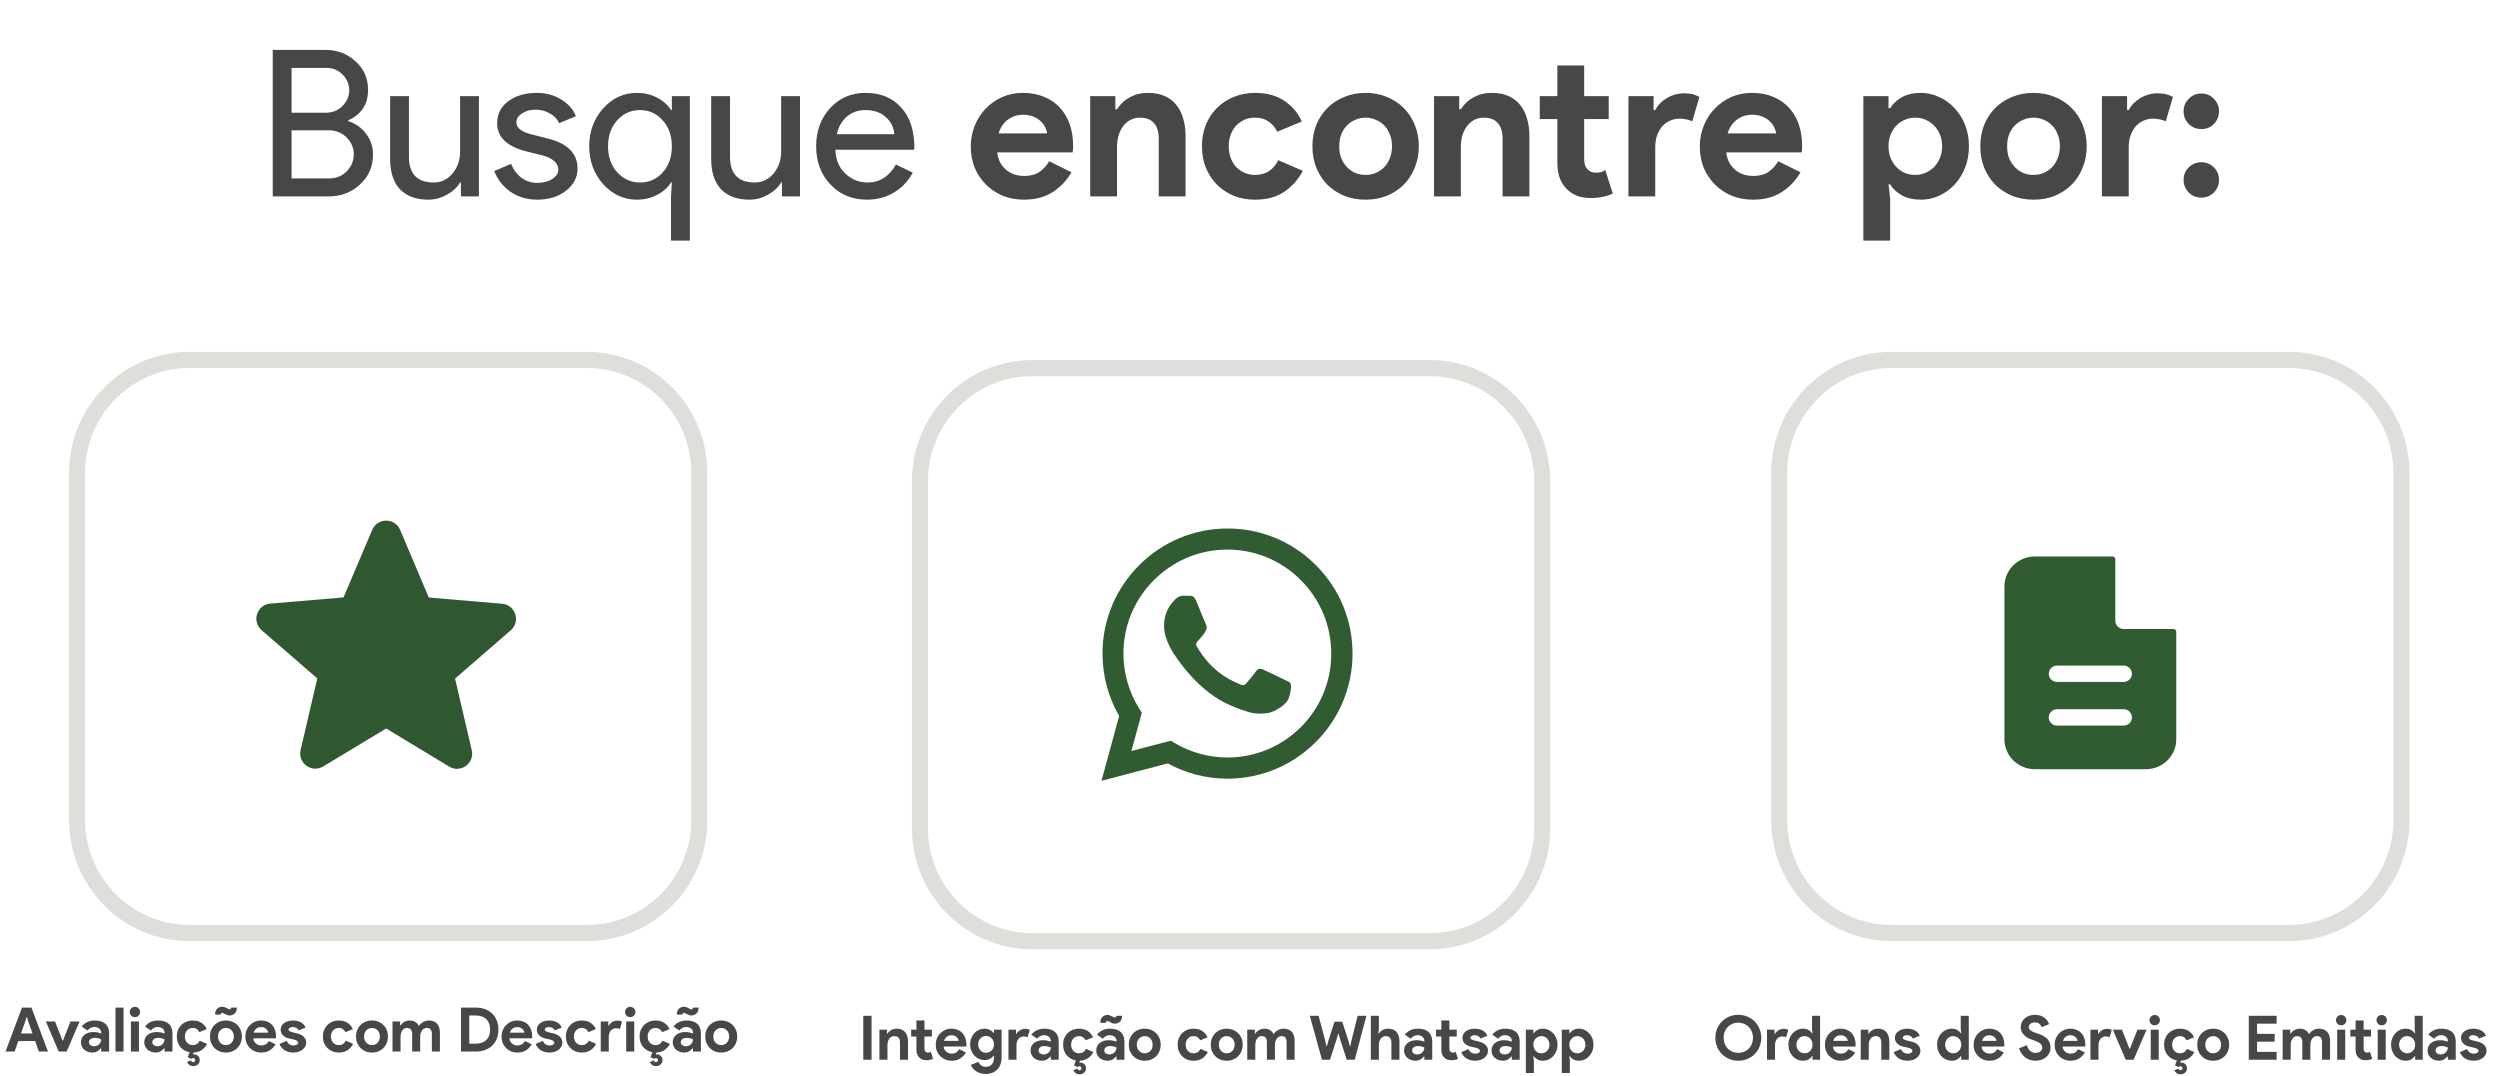 <svg width="611" height="263" viewBox="0 0 611 263" fill="none" xmlns="http://www.w3.org/2000/svg">
<path d="M66.66 48V12.2H79.61C82.443 12.2 84.876 13.133 86.91 15C88.943 16.833 89.96 19.15 89.96 21.95C89.96 25.483 88.343 27.967 85.11 29.4V29.6C86.943 30.2 88.41 31.25 89.51 32.75C90.61 34.217 91.16 35.9 91.16 37.8C91.16 40.733 90.093 43.167 87.96 45.1C85.893 47.033 83.343 48 80.31 48H66.66ZM71.26 16.6V27.55H79.61C81.243 27.55 82.61 27 83.71 25.9C84.81 24.767 85.36 23.483 85.36 22.05C85.36 20.65 84.826 19.383 83.76 18.25C82.693 17.15 81.376 16.6 79.81 16.6H71.26ZM71.26 31.85V43.6H80.51C82.176 43.6 83.593 43.017 84.76 41.85C85.893 40.683 86.46 39.3 86.46 37.7C86.46 36.133 85.876 34.767 84.71 33.6C83.543 32.433 82.076 31.85 80.31 31.85H71.26ZM117.047 48H112.647V44.6H112.447C111.747 45.8 110.664 46.8 109.197 47.6C107.764 48.4 106.264 48.8 104.697 48.8C101.697 48.8 99.38 47.95 97.747 46.25C96.147 44.517 95.347 42.067 95.347 38.9V23.5H99.947V38.6C100.047 42.6 102.064 44.6 105.997 44.6C107.83 44.6 109.364 43.867 110.597 42.4C111.83 40.9 112.447 39.117 112.447 37.05V23.5H117.047V48ZM141.153 41.2C141.153 43.333 140.219 45.133 138.353 46.6C136.486 48.067 134.136 48.8 131.303 48.8C128.836 48.8 126.669 48.167 124.803 46.9C122.936 45.6 121.603 43.9 120.803 41.8L124.903 40.05C125.503 41.517 126.369 42.667 127.503 43.5C128.669 44.3 129.936 44.7 131.303 44.7C132.769 44.7 133.986 44.383 134.953 43.75C135.953 43.117 136.453 42.367 136.453 41.5C136.453 39.933 135.253 38.783 132.853 38.05L128.653 37C123.886 35.8 121.503 33.5 121.503 30.1C121.503 27.867 122.403 26.083 124.203 24.75C126.036 23.383 128.369 22.7 131.203 22.7C133.369 22.7 135.319 23.217 137.053 24.25C138.819 25.283 140.053 26.667 140.753 28.4L136.653 30.1C136.186 29.067 135.419 28.267 134.353 27.7C133.319 27.1 132.153 26.8 130.853 26.8C129.653 26.8 128.569 27.1 127.603 27.7C126.669 28.3 126.203 29.033 126.203 29.9C126.203 31.3 127.519 32.3 130.153 32.9L133.853 33.85C138.719 35.05 141.153 37.5 141.153 41.2ZM168.601 58.8H164.001V48L164.201 44.6H164.001C163.201 45.867 162.051 46.883 160.551 47.65C159.084 48.417 157.451 48.8 155.651 48.8C152.451 48.8 149.701 47.533 147.401 45C145.134 42.433 144.001 39.35 144.001 35.75C144.001 32.15 145.134 29.067 147.401 26.5C149.701 23.967 152.451 22.7 155.651 22.7C157.451 22.7 159.084 23.083 160.551 23.85C162.051 24.617 163.201 25.633 164.001 26.9H164.201V23.5H168.601V58.8ZM156.401 44.6C158.667 44.6 160.517 43.783 161.951 42.15C163.451 40.517 164.201 38.383 164.201 35.75C164.201 33.183 163.451 31.067 161.951 29.4C160.484 27.733 158.634 26.9 156.401 26.9C154.201 26.9 152.351 27.733 150.851 29.4C149.351 31.067 148.601 33.183 148.601 35.75C148.601 38.35 149.351 40.467 150.851 42.1C152.351 43.767 154.201 44.6 156.401 44.6ZM195.514 48H191.114V44.6H190.914C190.214 45.8 189.131 46.8 187.664 47.6C186.231 48.4 184.731 48.8 183.164 48.8C180.164 48.8 177.847 47.95 176.214 46.25C174.614 44.517 173.814 42.067 173.814 38.9V23.5H178.414V38.6C178.514 42.6 180.531 44.6 184.464 44.6C186.297 44.6 187.831 43.867 189.064 42.4C190.297 40.9 190.914 39.117 190.914 37.05V23.5H195.514V48ZM211.869 48.8C208.269 48.8 205.303 47.567 202.969 45.1C200.636 42.633 199.469 39.517 199.469 35.75C199.469 32.017 200.603 28.917 202.869 26.45C205.136 23.95 208.036 22.7 211.569 22.7C215.203 22.7 218.086 23.883 220.219 26.25C222.386 28.583 223.469 31.867 223.469 36.1L223.419 36.6H204.169C204.236 39 205.036 40.933 206.569 42.4C208.103 43.867 209.936 44.6 212.069 44.6C215.003 44.6 217.303 43.133 218.969 40.2L223.069 42.2C221.969 44.267 220.436 45.883 218.469 47.05C216.536 48.217 214.336 48.8 211.869 48.8ZM204.519 32.8H218.569C218.436 31.1 217.736 29.7 216.469 28.6C215.236 27.467 213.569 26.9 211.469 26.9C209.736 26.9 208.236 27.433 206.969 28.5C205.736 29.567 204.919 31 204.519 32.8ZM261.862 42.1C260.729 44.1 259.196 45.717 257.262 46.95C255.362 48.183 253.029 48.8 250.262 48.8C248.396 48.8 246.662 48.483 245.062 47.85C243.496 47.183 242.129 46.267 240.962 45.1C239.796 43.933 238.879 42.567 238.212 41C237.579 39.4 237.262 37.65 237.262 35.75C237.262 33.983 237.579 32.317 238.212 30.75C238.846 29.15 239.729 27.767 240.862 26.6C241.996 25.4 243.329 24.45 244.862 23.75C246.429 23.05 248.146 22.7 250.012 22.7C251.979 22.7 253.729 23.033 255.262 23.7C256.796 24.333 258.079 25.233 259.112 26.4C260.146 27.533 260.929 28.883 261.462 30.45C261.996 32.017 262.262 33.717 262.262 35.55C262.262 35.783 262.262 35.983 262.262 36.15C262.229 36.35 262.212 36.533 262.212 36.7C262.179 36.867 262.162 37.05 262.162 37.25H243.712C243.846 38.25 244.112 39.117 244.512 39.85C244.946 40.55 245.462 41.15 246.062 41.65C246.696 42.117 247.379 42.467 248.112 42.7C248.846 42.9 249.596 43 250.362 43C251.862 43 253.096 42.667 254.062 42C255.062 41.3 255.846 40.433 256.412 39.4L261.862 42.1ZM255.912 32.6C255.879 32.167 255.729 31.683 255.462 31.15C255.229 30.617 254.862 30.117 254.362 29.65C253.896 29.183 253.296 28.8 252.562 28.5C251.862 28.2 251.012 28.05 250.012 28.05C248.612 28.05 247.379 28.45 246.312 29.25C245.246 30.05 244.496 31.167 244.062 32.6H255.912ZM272.596 26.7H272.996C273.762 25.467 274.796 24.5 276.096 23.8C277.396 23.067 278.879 22.7 280.546 22.7C282.079 22.7 283.429 22.95 284.596 23.45C285.762 23.95 286.712 24.667 287.446 25.6C288.212 26.5 288.779 27.6 289.146 28.9C289.546 30.167 289.746 31.583 289.746 33.15V48H283.196V33.95C283.196 32.183 282.796 30.883 281.996 30.05C281.229 29.183 280.096 28.75 278.596 28.75C277.696 28.75 276.896 28.95 276.196 29.35C275.529 29.717 274.946 30.233 274.446 30.9C273.979 31.533 273.612 32.3 273.346 33.2C273.112 34.067 272.996 35 272.996 36V48H266.446V23.5H272.596V26.7ZM318.406 41.75C317.34 43.817 315.84 45.517 313.906 46.85C312.006 48.15 309.623 48.8 306.756 48.8C304.856 48.8 303.106 48.483 301.506 47.85C299.94 47.183 298.573 46.267 297.406 45.1C296.273 43.933 295.373 42.567 294.706 41C294.073 39.4 293.756 37.65 293.756 35.75C293.756 33.85 294.073 32.1 294.706 30.5C295.373 28.9 296.273 27.533 297.406 26.4C298.573 25.233 299.94 24.333 301.506 23.7C303.106 23.033 304.856 22.7 306.756 22.7C309.59 22.7 311.973 23.35 313.906 24.65C315.84 25.95 317.256 27.633 318.156 29.7L312.156 32.2C311.59 31.067 310.856 30.217 309.956 29.65C309.09 29.05 307.99 28.75 306.656 28.75C305.79 28.75 304.973 28.917 304.206 29.25C303.44 29.583 302.756 30.05 302.156 30.65C301.59 31.25 301.14 31.983 300.806 32.85C300.473 33.717 300.306 34.683 300.306 35.75C300.306 36.817 300.473 37.783 300.806 38.65C301.14 39.517 301.59 40.25 302.156 40.85C302.756 41.45 303.44 41.917 304.206 42.25C304.973 42.583 305.79 42.75 306.656 42.75C308.023 42.75 309.173 42.45 310.106 41.85C311.073 41.217 311.84 40.317 312.406 39.15L318.406 41.75ZM333.758 22.7C335.658 22.7 337.392 23.033 338.958 23.7C340.558 24.333 341.925 25.233 343.058 26.4C344.225 27.533 345.125 28.9 345.758 30.5C346.425 32.1 346.758 33.85 346.758 35.75C346.758 37.65 346.425 39.4 345.758 41C345.125 42.6 344.225 43.983 343.058 45.15C341.925 46.283 340.558 47.183 338.958 47.85C337.392 48.483 335.658 48.8 333.758 48.8C331.858 48.8 330.108 48.483 328.508 47.85C326.942 47.183 325.575 46.283 324.408 45.15C323.275 43.983 322.375 42.6 321.708 41C321.075 39.4 320.758 37.65 320.758 35.75C320.758 33.85 321.075 32.1 321.708 30.5C322.375 28.9 323.275 27.533 324.408 26.4C325.575 25.233 326.942 24.333 328.508 23.7C330.108 23.033 331.858 22.7 333.758 22.7ZM333.758 42.75C334.592 42.75 335.392 42.6 336.158 42.3C336.958 41.967 337.658 41.5 338.258 40.9C338.858 40.3 339.325 39.567 339.658 38.7C340.025 37.833 340.208 36.85 340.208 35.75C340.208 34.65 340.025 33.667 339.658 32.8C339.325 31.933 338.858 31.2 338.258 30.6C337.658 30 336.958 29.55 336.158 29.25C335.392 28.917 334.592 28.75 333.758 28.75C332.892 28.75 332.075 28.917 331.308 29.25C330.542 29.55 329.858 30 329.258 30.6C328.658 31.2 328.175 31.933 327.808 32.8C327.475 33.667 327.308 34.65 327.308 35.75C327.308 36.85 327.475 37.833 327.808 38.7C328.175 39.567 328.658 40.3 329.258 40.9C329.858 41.5 330.542 41.967 331.308 42.3C332.075 42.6 332.892 42.75 333.758 42.75ZM356.629 26.7H357.029C357.795 25.467 358.829 24.5 360.129 23.8C361.429 23.067 362.912 22.7 364.579 22.7C366.112 22.7 367.462 22.95 368.629 23.45C369.795 23.95 370.745 24.667 371.479 25.6C372.245 26.5 372.812 27.6 373.179 28.9C373.579 30.167 373.779 31.583 373.779 33.15V48H367.229V33.95C367.229 32.183 366.829 30.883 366.029 30.05C365.262 29.183 364.129 28.75 362.629 28.75C361.729 28.75 360.929 28.95 360.229 29.35C359.562 29.717 358.979 30.233 358.479 30.9C358.012 31.533 357.645 32.3 357.379 33.2C357.145 34.067 357.029 35 357.029 36V48H350.479V23.5H356.629V26.7ZM380.62 29.1H376.32V23.5H380.62V16H387.17V23.5H393.17V29.1H387.17V38.6C387.17 39.167 387.22 39.7 387.32 40.2C387.453 40.667 387.687 41.067 388.02 41.4C388.487 41.933 389.153 42.2 390.02 42.2C390.587 42.2 391.037 42.15 391.37 42.05C391.703 41.917 392.02 41.75 392.32 41.55L394.17 47.3C393.403 47.667 392.57 47.933 391.67 48.1C390.803 48.3 389.837 48.4 388.77 48.4C387.537 48.4 386.42 48.217 385.42 47.85C384.453 47.45 383.637 46.917 382.97 46.25C381.403 44.75 380.62 42.617 380.62 39.85V29.1ZM397.988 23.5H404.138V26.9H404.538C404.838 26.3 405.238 25.75 405.738 25.25C406.238 24.75 406.788 24.317 407.388 23.95C408.022 23.583 408.688 23.3 409.388 23.1C410.122 22.9 410.838 22.8 411.538 22.8C412.405 22.8 413.138 22.883 413.738 23.05C414.372 23.217 414.905 23.433 415.338 23.7L413.588 29.65C413.188 29.45 412.738 29.3 412.238 29.2C411.772 29.067 411.188 29 410.488 29C409.588 29 408.772 29.183 408.038 29.55C407.305 29.883 406.672 30.367 406.138 31C405.638 31.633 405.238 32.383 404.938 33.25C404.672 34.083 404.538 35 404.538 36V48H397.988V23.5ZM440.036 42.1C438.903 44.1 437.369 45.717 435.436 46.95C433.536 48.183 431.203 48.8 428.436 48.8C426.569 48.8 424.836 48.483 423.236 47.85C421.669 47.183 420.303 46.267 419.136 45.1C417.969 43.933 417.053 42.567 416.386 41C415.753 39.4 415.436 37.65 415.436 35.75C415.436 33.983 415.753 32.317 416.386 30.75C417.019 29.15 417.903 27.767 419.036 26.6C420.169 25.4 421.503 24.45 423.036 23.75C424.603 23.05 426.319 22.7 428.186 22.7C430.153 22.7 431.903 23.033 433.436 23.7C434.969 24.333 436.253 25.233 437.286 26.4C438.319 27.533 439.103 28.883 439.636 30.45C440.169 32.017 440.436 33.717 440.436 35.55C440.436 35.783 440.436 35.983 440.436 36.15C440.403 36.35 440.386 36.533 440.386 36.7C440.353 36.867 440.336 37.05 440.336 37.25H421.886C422.019 38.25 422.286 39.117 422.686 39.85C423.119 40.55 423.636 41.15 424.236 41.65C424.869 42.117 425.553 42.467 426.286 42.7C427.019 42.9 427.769 43 428.536 43C430.036 43 431.269 42.667 432.236 42C433.236 41.3 434.019 40.433 434.586 39.4L440.036 42.1ZM434.086 32.6C434.053 32.167 433.903 31.683 433.636 31.15C433.403 30.617 433.036 30.117 432.536 29.65C432.069 29.183 431.469 28.8 430.736 28.5C430.036 28.2 429.186 28.05 428.186 28.05C426.786 28.05 425.553 28.45 424.486 29.25C423.419 30.05 422.669 31.167 422.236 32.6H434.086ZM455.406 23.5H461.556V26.45H461.956C462.556 25.417 463.489 24.533 464.756 23.8C466.022 23.067 467.589 22.7 469.456 22.7C471.022 22.7 472.506 23.033 473.906 23.7C475.339 24.333 476.589 25.233 477.656 26.4C478.756 27.533 479.622 28.9 480.256 30.5C480.889 32.1 481.206 33.85 481.206 35.75C481.206 37.65 480.889 39.4 480.256 41C479.622 42.6 478.756 43.983 477.656 45.15C476.589 46.283 475.339 47.183 473.906 47.85C472.506 48.483 471.022 48.8 469.456 48.8C467.589 48.8 466.022 48.433 464.756 47.7C463.489 46.967 462.556 46.083 461.956 45.05H461.556L461.956 48.55V58.8H455.406V23.5ZM468.106 42.75C468.972 42.75 469.789 42.583 470.556 42.25C471.356 41.917 472.056 41.45 472.656 40.85C473.256 40.25 473.739 39.517 474.106 38.65C474.472 37.783 474.656 36.817 474.656 35.75C474.656 34.683 474.472 33.717 474.106 32.85C473.739 31.983 473.256 31.25 472.656 30.65C472.056 30.05 471.356 29.583 470.556 29.25C469.789 28.917 468.972 28.75 468.106 28.75C467.239 28.75 466.406 28.917 465.606 29.25C464.839 29.55 464.156 30 463.556 30.6C462.956 31.2 462.472 31.933 462.106 32.8C461.739 33.667 461.556 34.65 461.556 35.75C461.556 36.85 461.739 37.833 462.106 38.7C462.472 39.567 462.956 40.3 463.556 40.9C464.156 41.5 464.839 41.967 465.606 42.3C466.406 42.6 467.239 42.75 468.106 42.75ZM496.991 22.7C498.891 22.7 500.624 23.033 502.191 23.7C503.791 24.333 505.157 25.233 506.291 26.4C507.457 27.533 508.357 28.9 508.991 30.5C509.657 32.1 509.991 33.85 509.991 35.75C509.991 37.65 509.657 39.4 508.991 41C508.357 42.6 507.457 43.983 506.291 45.15C505.157 46.283 503.791 47.183 502.191 47.85C500.624 48.483 498.891 48.8 496.991 48.8C495.091 48.8 493.341 48.483 491.741 47.85C490.174 47.183 488.807 46.283 487.641 45.15C486.507 43.983 485.607 42.6 484.941 41C484.307 39.4 483.991 37.65 483.991 35.75C483.991 33.85 484.307 32.1 484.941 30.5C485.607 28.9 486.507 27.533 487.641 26.4C488.807 25.233 490.174 24.333 491.741 23.7C493.341 23.033 495.091 22.7 496.991 22.7ZM496.991 42.75C497.824 42.75 498.624 42.6 499.391 42.3C500.191 41.967 500.891 41.5 501.491 40.9C502.091 40.3 502.557 39.567 502.891 38.7C503.257 37.833 503.441 36.85 503.441 35.75C503.441 34.65 503.257 33.667 502.891 32.8C502.557 31.933 502.091 31.2 501.491 30.6C500.891 30 500.191 29.55 499.391 29.25C498.624 28.917 497.824 28.75 496.991 28.75C496.124 28.75 495.307 28.917 494.541 29.25C493.774 29.55 493.091 30 492.491 30.6C491.891 31.2 491.407 31.933 491.041 32.8C490.707 33.667 490.541 34.65 490.541 35.75C490.541 36.85 490.707 37.833 491.041 38.7C491.407 39.567 491.891 40.3 492.491 40.9C493.091 41.5 493.774 41.967 494.541 42.3C495.307 42.6 496.124 42.75 496.991 42.75ZM513.711 23.5H519.861V26.9H520.261C520.561 26.3 520.961 25.75 521.461 25.25C521.961 24.75 522.511 24.317 523.111 23.95C523.744 23.583 524.411 23.3 525.111 23.1C525.844 22.9 526.561 22.8 527.261 22.8C528.128 22.8 528.861 22.883 529.461 23.05C530.094 23.217 530.628 23.433 531.061 23.7L529.311 29.65C528.911 29.45 528.461 29.3 527.961 29.2C527.494 29.067 526.911 29 526.211 29C525.311 29 524.494 29.183 523.761 29.55C523.028 29.883 522.394 30.367 521.861 31C521.361 31.633 520.961 32.383 520.661 33.25C520.394 34.083 520.261 35 520.261 36V48H513.711V23.5ZM538.022 48.3C536.822 48.3 535.789 47.883 534.922 47.05C534.089 46.183 533.672 45.15 533.672 43.95C533.672 42.75 534.089 41.733 534.922 40.9C535.789 40.067 536.822 39.65 538.022 39.65C539.222 39.65 540.239 40.067 541.072 40.9C541.906 41.733 542.322 42.75 542.322 43.95C542.322 45.15 541.906 46.183 541.072 47.05C540.239 47.883 539.222 48.3 538.022 48.3ZM538.022 31.55C536.822 31.55 535.789 31.133 534.922 30.3C534.089 29.433 533.672 28.4 533.672 27.2C533.672 26 534.089 24.983 534.922 24.15C535.789 23.283 536.822 22.85 538.022 22.85C539.222 22.85 540.239 23.283 541.072 24.15C541.906 24.983 542.322 26 542.322 27.2C542.322 28.4 541.906 29.433 541.072 30.3C540.239 31.133 539.222 31.55 538.022 31.55Z" fill="#474747"/>
<path d="M5.381 246.26H7.691L11.726 257H9.491L8.606 254.435H4.466L3.581 257H1.346L5.381 246.26ZM7.946 252.575L6.986 249.89L6.596 248.585H6.476L6.086 249.89L5.126 252.575H7.946ZM11.216 249.65H13.451L15.281 254.33H15.386L17.231 249.65H19.451L16.286 257H14.351L11.216 249.65ZM24.729 256.22H24.609C24.379 256.5 24.099 256.74 23.769 256.94C23.449 257.14 23.034 257.24 22.524 257.24C22.144 257.24 21.784 257.175 21.444 257.045C21.114 256.925 20.824 256.755 20.574 256.535C20.324 256.315 20.129 256.05 19.989 255.74C19.849 255.43 19.779 255.09 19.779 254.72C19.779 254.34 19.854 254 20.004 253.7C20.154 253.39 20.364 253.125 20.634 252.905C20.904 252.685 21.219 252.52 21.579 252.41C21.949 252.29 22.349 252.23 22.779 252.23C23.259 252.23 23.654 252.27 23.964 252.35C24.274 252.42 24.529 252.495 24.729 252.575V252.35C24.729 251.96 24.574 251.64 24.264 251.39C23.954 251.13 23.569 251 23.109 251C22.429 251 21.854 251.285 21.384 251.855L19.959 250.88C20.739 249.9 21.804 249.41 23.154 249.41C24.294 249.41 25.164 249.68 25.764 250.22C26.364 250.75 26.664 251.54 26.664 252.59V257H24.729V256.22ZM24.729 254.015C24.499 253.905 24.259 253.82 24.009 253.76C23.769 253.69 23.504 253.655 23.214 253.655C22.744 253.655 22.379 253.76 22.119 253.97C21.869 254.17 21.744 254.42 21.744 254.72C21.744 255.02 21.864 255.26 22.104 255.44C22.354 255.62 22.639 255.71 22.959 255.71C23.219 255.71 23.459 255.665 23.679 255.575C23.899 255.475 24.084 255.35 24.234 255.2C24.394 255.04 24.514 254.86 24.594 254.66C24.684 254.45 24.729 254.235 24.729 254.015ZM28.226 257V246.26H30.191V257H28.226ZM32.969 248.585C32.799 248.585 32.634 248.555 32.474 248.495C32.324 248.425 32.189 248.335 32.069 248.225C31.959 248.105 31.869 247.97 31.799 247.82C31.739 247.67 31.709 247.505 31.709 247.325C31.709 247.145 31.739 246.98 31.799 246.83C31.869 246.68 31.959 246.55 32.069 246.44C32.189 246.32 32.324 246.23 32.474 246.17C32.634 246.1 32.799 246.065 32.969 246.065C33.319 246.065 33.619 246.19 33.869 246.44C34.119 246.68 34.244 246.975 34.244 247.325C34.244 247.675 34.119 247.975 33.869 248.225C33.619 248.465 33.319 248.585 32.969 248.585ZM31.994 257V249.65H33.959V257H31.994ZM40.212 256.22H40.092C39.862 256.5 39.582 256.74 39.252 256.94C38.932 257.14 38.517 257.24 38.007 257.24C37.627 257.24 37.267 257.175 36.927 257.045C36.597 256.925 36.307 256.755 36.057 256.535C35.807 256.315 35.612 256.05 35.472 255.74C35.332 255.43 35.262 255.09 35.262 254.72C35.262 254.34 35.337 254 35.487 253.7C35.637 253.39 35.847 253.125 36.117 252.905C36.387 252.685 36.702 252.52 37.062 252.41C37.432 252.29 37.832 252.23 38.262 252.23C38.742 252.23 39.137 252.27 39.447 252.35C39.757 252.42 40.012 252.495 40.212 252.575V252.35C40.212 251.96 40.057 251.64 39.747 251.39C39.437 251.13 39.052 251 38.592 251C37.912 251 37.337 251.285 36.867 251.855L35.442 250.88C36.222 249.9 37.287 249.41 38.637 249.41C39.777 249.41 40.647 249.68 41.247 250.22C41.847 250.75 42.147 251.54 42.147 252.59V257H40.212V256.22ZM40.212 254.015C39.982 253.905 39.742 253.82 39.492 253.76C39.252 253.69 38.987 253.655 38.697 253.655C38.227 253.655 37.862 253.76 37.602 253.97C37.352 254.17 37.227 254.42 37.227 254.72C37.227 255.02 37.347 255.26 37.587 255.44C37.837 255.62 38.122 255.71 38.442 255.71C38.702 255.71 38.942 255.665 39.162 255.575C39.382 255.475 39.567 255.35 39.717 255.2C39.877 255.04 39.997 254.86 40.077 254.66C40.167 254.45 40.212 254.235 40.212 254.015ZM47.206 260.555C46.846 260.555 46.536 260.46 46.276 260.27C46.016 260.08 45.831 259.845 45.721 259.565L46.681 259.16C46.721 259.28 46.786 259.38 46.876 259.46C46.966 259.54 47.076 259.58 47.206 259.58C47.366 259.58 47.486 259.53 47.566 259.43C47.656 259.34 47.701 259.23 47.701 259.1C47.701 258.97 47.656 258.85 47.566 258.74C47.486 258.64 47.366 258.59 47.206 258.59C47.116 258.59 47.036 258.61 46.966 258.65C46.906 258.7 46.851 258.75 46.801 258.8L45.886 258.38L46.351 257.165C45.881 257.085 45.456 256.935 45.076 256.715C44.696 256.495 44.366 256.22 44.086 255.89C43.806 255.55 43.591 255.165 43.441 254.735C43.291 254.295 43.216 253.825 43.216 253.325C43.216 252.755 43.311 252.23 43.501 251.75C43.701 251.27 43.971 250.86 44.311 250.52C44.661 250.17 45.071 249.9 45.541 249.71C46.021 249.51 46.546 249.41 47.116 249.41C47.966 249.41 48.681 249.605 49.261 249.995C49.841 250.385 50.266 250.89 50.536 251.51L48.736 252.26C48.566 251.92 48.346 251.665 48.076 251.495C47.816 251.315 47.486 251.225 47.086 251.225C46.826 251.225 46.581 251.275 46.351 251.375C46.121 251.475 45.916 251.615 45.736 251.795C45.566 251.975 45.431 252.195 45.331 252.455C45.231 252.715 45.181 253.005 45.181 253.325C45.181 253.645 45.231 253.935 45.331 254.195C45.431 254.455 45.566 254.675 45.736 254.855C45.916 255.035 46.121 255.175 46.351 255.275C46.581 255.375 46.826 255.425 47.086 255.425C47.496 255.425 47.841 255.335 48.121 255.155C48.411 254.965 48.641 254.695 48.811 254.345L50.611 255.125C50.311 255.725 49.891 256.215 49.351 256.595C48.811 256.975 48.141 257.19 47.341 257.24L47.131 257.705C47.181 257.695 47.226 257.69 47.266 257.69C47.306 257.69 47.351 257.69 47.401 257.69C47.791 257.69 48.121 257.815 48.391 258.065C48.671 258.315 48.811 258.665 48.811 259.115C48.811 259.535 48.661 259.88 48.361 260.15C48.071 260.42 47.686 260.555 47.206 260.555ZM55.217 249.41C55.787 249.41 56.307 249.51 56.777 249.71C57.257 249.9 57.667 250.17 58.007 250.52C58.357 250.86 58.627 251.27 58.817 251.75C59.017 252.23 59.117 252.755 59.117 253.325C59.117 253.895 59.017 254.42 58.817 254.9C58.627 255.38 58.357 255.795 58.007 256.145C57.667 256.485 57.257 256.755 56.777 256.955C56.307 257.145 55.787 257.24 55.217 257.24C54.647 257.24 54.122 257.145 53.642 256.955C53.172 256.755 52.762 256.485 52.412 256.145C52.072 255.795 51.802 255.38 51.602 254.9C51.412 254.42 51.317 253.895 51.317 253.325C51.317 252.755 51.412 252.23 51.602 251.75C51.802 251.27 52.072 250.86 52.412 250.52C52.762 250.17 53.172 249.9 53.642 249.71C54.122 249.51 54.647 249.41 55.217 249.41ZM55.217 255.425C55.467 255.425 55.707 255.38 55.937 255.29C56.177 255.19 56.387 255.05 56.567 254.87C56.747 254.69 56.887 254.47 56.987 254.21C57.097 253.95 57.152 253.655 57.152 253.325C57.152 252.995 57.097 252.7 56.987 252.44C56.887 252.18 56.747 251.96 56.567 251.78C56.387 251.6 56.177 251.465 55.937 251.375C55.707 251.275 55.467 251.225 55.217 251.225C54.957 251.225 54.712 251.275 54.482 251.375C54.252 251.465 54.047 251.6 53.867 251.78C53.687 251.96 53.542 252.18 53.432 252.44C53.332 252.7 53.282 252.995 53.282 253.325C53.282 253.655 53.332 253.95 53.432 254.21C53.542 254.47 53.687 254.69 53.867 254.87C54.047 255.05 54.252 255.19 54.482 255.29C54.712 255.38 54.957 255.425 55.217 255.425ZM56.132 248.18C55.922 248.18 55.727 248.15 55.547 248.09C55.367 248.02 55.202 247.94 55.052 247.85C54.902 247.77 54.767 247.7 54.647 247.64C54.527 247.57 54.422 247.535 54.332 247.535C54.082 247.535 53.952 247.68 53.942 247.97H52.562C52.562 247.64 52.607 247.355 52.697 247.115C52.797 246.875 52.927 246.68 53.087 246.53C53.257 246.37 53.442 246.25 53.642 246.17C53.852 246.09 54.072 246.05 54.302 246.05C54.512 246.05 54.707 246.085 54.887 246.155C55.077 246.215 55.247 246.285 55.397 246.365C55.547 246.455 55.682 246.535 55.802 246.605C55.922 246.665 56.022 246.695 56.102 246.695C56.342 246.695 56.477 246.55 56.507 246.26H57.887C57.887 246.59 57.837 246.875 57.737 247.115C57.637 247.355 57.507 247.555 57.347 247.715C57.187 247.865 56.997 247.98 56.777 248.06C56.567 248.14 56.352 248.18 56.132 248.18ZM67.34 255.23C67 255.83 66.54 256.315 65.96 256.685C65.39 257.055 64.69 257.24 63.86 257.24C63.3 257.24 62.78 257.145 62.3 256.955C61.83 256.755 61.42 256.48 61.07 256.13C60.72 255.78 60.445 255.37 60.245 254.9C60.055 254.42 59.96 253.895 59.96 253.325C59.96 252.795 60.055 252.295 60.245 251.825C60.435 251.345 60.7 250.93 61.04 250.58C61.38 250.22 61.78 249.935 62.24 249.725C62.71 249.515 63.225 249.41 63.785 249.41C64.375 249.41 64.9 249.51 65.36 249.71C65.82 249.9 66.205 250.17 66.515 250.52C66.825 250.86 67.06 251.265 67.22 251.735C67.38 252.205 67.46 252.715 67.46 253.265C67.46 253.335 67.46 253.395 67.46 253.445C67.45 253.505 67.445 253.56 67.445 253.61C67.435 253.66 67.43 253.715 67.43 253.775H61.895C61.935 254.075 62.015 254.335 62.135 254.555C62.265 254.765 62.42 254.945 62.6 255.095C62.79 255.235 62.995 255.34 63.215 255.41C63.435 255.47 63.66 255.5 63.89 255.5C64.34 255.5 64.71 255.4 65 255.2C65.3 254.99 65.535 254.73 65.705 254.42L67.34 255.23ZM65.555 252.38C65.545 252.25 65.5 252.105 65.42 251.945C65.35 251.785 65.24 251.635 65.09 251.495C64.95 251.355 64.77 251.24 64.55 251.15C64.34 251.06 64.085 251.015 63.785 251.015C63.365 251.015 62.995 251.135 62.675 251.375C62.355 251.615 62.13 251.95 62 252.38H65.555ZM71.698 257.24C71.218 257.24 70.788 257.18 70.408 257.06C70.038 256.94 69.713 256.785 69.433 256.595C69.163 256.395 68.933 256.17 68.743 255.92C68.553 255.66 68.408 255.4 68.308 255.14L70.063 254.39C70.233 254.77 70.458 255.055 70.738 255.245C71.028 255.425 71.348 255.515 71.698 255.515C72.058 255.515 72.343 255.45 72.553 255.32C72.763 255.19 72.868 255.035 72.868 254.855C72.868 254.655 72.778 254.495 72.598 254.375C72.428 254.245 72.128 254.13 71.698 254.03L70.663 253.805C70.433 253.755 70.193 253.675 69.943 253.565C69.703 253.455 69.483 253.315 69.283 253.145C69.083 252.975 68.918 252.77 68.788 252.53C68.658 252.29 68.593 252.01 68.593 251.69C68.593 251.33 68.668 251.01 68.818 250.73C68.978 250.45 69.193 250.215 69.463 250.025C69.733 249.825 70.048 249.675 70.408 249.575C70.778 249.465 71.173 249.41 71.593 249.41C72.293 249.41 72.918 249.55 73.468 249.83C74.018 250.1 74.423 250.535 74.683 251.135L72.988 251.825C72.848 251.535 72.643 251.325 72.373 251.195C72.103 251.065 71.833 251 71.563 251C71.283 251 71.038 251.06 70.828 251.18C70.618 251.29 70.513 251.435 70.513 251.615C70.513 251.785 70.598 251.92 70.768 252.02C70.948 252.12 71.188 252.21 71.488 252.29L72.613 252.56C73.363 252.74 73.918 253.03 74.278 253.43C74.648 253.82 74.833 254.285 74.833 254.825C74.833 255.145 74.758 255.45 74.608 255.74C74.458 256.03 74.243 256.29 73.963 256.52C73.693 256.74 73.363 256.915 72.973 257.045C72.593 257.175 72.168 257.24 71.698 257.24ZM86.31 255.125C85.99 255.745 85.54 256.255 84.96 256.655C84.39 257.045 83.675 257.24 82.815 257.24C82.245 257.24 81.72 257.145 81.24 256.955C80.77 256.755 80.36 256.48 80.01 256.13C79.67 255.78 79.4 255.37 79.2 254.9C79.01 254.42 78.915 253.895 78.915 253.325C78.915 252.755 79.01 252.23 79.2 251.75C79.4 251.27 79.67 250.86 80.01 250.52C80.36 250.17 80.77 249.9 81.24 249.71C81.72 249.51 82.245 249.41 82.815 249.41C83.665 249.41 84.38 249.605 84.96 249.995C85.54 250.385 85.965 250.89 86.235 251.51L84.435 252.26C84.265 251.92 84.045 251.665 83.775 251.495C83.515 251.315 83.185 251.225 82.785 251.225C82.525 251.225 82.28 251.275 82.05 251.375C81.82 251.475 81.615 251.615 81.435 251.795C81.265 251.975 81.13 252.195 81.03 252.455C80.93 252.715 80.88 253.005 80.88 253.325C80.88 253.645 80.93 253.935 81.03 254.195C81.13 254.455 81.265 254.675 81.435 254.855C81.615 255.035 81.82 255.175 82.05 255.275C82.28 255.375 82.525 255.425 82.785 255.425C83.195 255.425 83.54 255.335 83.82 255.155C84.11 254.965 84.34 254.695 84.51 254.345L86.31 255.125ZM90.915 249.41C91.485 249.41 92.005 249.51 92.475 249.71C92.955 249.9 93.365 250.17 93.705 250.52C94.055 250.86 94.325 251.27 94.515 251.75C94.715 252.23 94.815 252.755 94.815 253.325C94.815 253.895 94.715 254.42 94.515 254.9C94.325 255.38 94.055 255.795 93.705 256.145C93.365 256.485 92.955 256.755 92.475 256.955C92.005 257.145 91.485 257.24 90.915 257.24C90.345 257.24 89.82 257.145 89.34 256.955C88.87 256.755 88.46 256.485 88.11 256.145C87.77 255.795 87.5 255.38 87.3 254.9C87.11 254.42 87.015 253.895 87.015 253.325C87.015 252.755 87.11 252.23 87.3 251.75C87.5 251.27 87.77 250.86 88.11 250.52C88.46 250.17 88.87 249.9 89.34 249.71C89.82 249.51 90.345 249.41 90.915 249.41ZM90.915 255.425C91.165 255.425 91.405 255.38 91.635 255.29C91.875 255.19 92.085 255.05 92.265 254.87C92.445 254.69 92.585 254.47 92.685 254.21C92.795 253.95 92.85 253.655 92.85 253.325C92.85 252.995 92.795 252.7 92.685 252.44C92.585 252.18 92.445 251.96 92.265 251.78C92.085 251.6 91.875 251.465 91.635 251.375C91.405 251.275 91.165 251.225 90.915 251.225C90.655 251.225 90.41 251.275 90.18 251.375C89.95 251.465 89.745 251.6 89.565 251.78C89.385 251.96 89.24 252.18 89.13 252.44C89.03 252.7 88.98 252.995 88.98 253.325C88.98 253.655 89.03 253.95 89.13 254.21C89.24 254.47 89.385 254.69 89.565 254.87C89.745 255.05 89.95 255.19 90.18 255.29C90.41 255.38 90.655 255.425 90.915 255.425ZM95.931 249.65H97.776V250.61H97.896C98.126 250.25 98.436 249.96 98.826 249.74C99.226 249.52 99.666 249.41 100.146 249.41C100.706 249.41 101.176 249.54 101.556 249.8C101.936 250.06 102.206 250.38 102.366 250.76C102.596 250.39 102.921 250.075 103.341 249.815C103.761 249.545 104.271 249.41 104.871 249.41C105.321 249.41 105.711 249.485 106.041 249.635C106.371 249.775 106.641 249.975 106.851 250.235C107.071 250.495 107.236 250.81 107.346 251.18C107.456 251.54 107.511 251.935 107.511 252.365V257H105.546V252.725C105.546 251.725 105.136 251.225 104.316 251.225C104.056 251.225 103.826 251.285 103.626 251.405C103.426 251.515 103.256 251.67 103.116 251.87C102.986 252.06 102.881 252.29 102.801 252.56C102.731 252.83 102.696 253.12 102.696 253.43V257H100.731V252.725C100.731 251.725 100.301 251.225 99.441 251.225C99.191 251.225 98.971 251.285 98.781 251.405C98.591 251.515 98.431 251.67 98.301 251.87C98.171 252.06 98.071 252.29 98.001 252.56C97.931 252.83 97.896 253.12 97.896 253.43V257H95.931V249.65ZM112.665 246.26H116.295C117.145 246.26 117.91 246.39 118.59 246.65C119.27 246.91 119.85 247.28 120.33 247.76C120.81 248.23 121.175 248.795 121.425 249.455C121.685 250.115 121.815 250.84 121.815 251.63C121.815 252.43 121.685 253.16 121.425 253.82C121.175 254.48 120.81 255.045 120.33 255.515C119.85 255.985 119.27 256.35 118.59 256.61C117.91 256.87 117.145 257 116.295 257H112.665V246.26ZM116.205 255.08C116.795 255.08 117.315 255 117.765 254.84C118.215 254.67 118.59 254.435 118.89 254.135C119.19 253.835 119.415 253.475 119.565 253.055C119.715 252.625 119.79 252.15 119.79 251.63C119.79 251.11 119.715 250.64 119.565 250.22C119.415 249.79 119.19 249.425 118.89 249.125C118.59 248.825 118.215 248.595 117.765 248.435C117.315 248.265 116.795 248.18 116.205 248.18H114.69V255.08H116.205ZM129.947 255.23C129.607 255.83 129.147 256.315 128.567 256.685C127.997 257.055 127.297 257.24 126.467 257.24C125.907 257.24 125.387 257.145 124.907 256.955C124.437 256.755 124.027 256.48 123.677 256.13C123.327 255.78 123.052 255.37 122.852 254.9C122.662 254.42 122.567 253.895 122.567 253.325C122.567 252.795 122.662 252.295 122.852 251.825C123.042 251.345 123.307 250.93 123.647 250.58C123.987 250.22 124.387 249.935 124.847 249.725C125.317 249.515 125.832 249.41 126.392 249.41C126.982 249.41 127.507 249.51 127.967 249.71C128.427 249.9 128.812 250.17 129.122 250.52C129.432 250.86 129.667 251.265 129.827 251.735C129.987 252.205 130.067 252.715 130.067 253.265C130.067 253.335 130.067 253.395 130.067 253.445C130.057 253.505 130.052 253.56 130.052 253.61C130.042 253.66 130.037 253.715 130.037 253.775H124.502C124.542 254.075 124.622 254.335 124.742 254.555C124.872 254.765 125.027 254.945 125.207 255.095C125.397 255.235 125.602 255.34 125.822 255.41C126.042 255.47 126.267 255.5 126.497 255.5C126.947 255.5 127.317 255.4 127.607 255.2C127.907 254.99 128.142 254.73 128.312 254.42L129.947 255.23ZM128.162 252.38C128.152 252.25 128.107 252.105 128.027 251.945C127.957 251.785 127.847 251.635 127.697 251.495C127.557 251.355 127.377 251.24 127.157 251.15C126.947 251.06 126.692 251.015 126.392 251.015C125.972 251.015 125.602 251.135 125.282 251.375C124.962 251.615 124.737 251.95 124.607 252.38H128.162ZM134.305 257.24C133.825 257.24 133.395 257.18 133.015 257.06C132.645 256.94 132.32 256.785 132.04 256.595C131.77 256.395 131.54 256.17 131.35 255.92C131.16 255.66 131.015 255.4 130.915 255.14L132.67 254.39C132.84 254.77 133.065 255.055 133.345 255.245C133.635 255.425 133.955 255.515 134.305 255.515C134.665 255.515 134.95 255.45 135.16 255.32C135.37 255.19 135.475 255.035 135.475 254.855C135.475 254.655 135.385 254.495 135.205 254.375C135.035 254.245 134.735 254.13 134.305 254.03L133.27 253.805C133.04 253.755 132.8 253.675 132.55 253.565C132.31 253.455 132.09 253.315 131.89 253.145C131.69 252.975 131.525 252.77 131.395 252.53C131.265 252.29 131.2 252.01 131.2 251.69C131.2 251.33 131.275 251.01 131.425 250.73C131.585 250.45 131.8 250.215 132.07 250.025C132.34 249.825 132.655 249.675 133.015 249.575C133.385 249.465 133.78 249.41 134.2 249.41C134.9 249.41 135.525 249.55 136.075 249.83C136.625 250.1 137.03 250.535 137.29 251.135L135.595 251.825C135.455 251.535 135.25 251.325 134.98 251.195C134.71 251.065 134.44 251 134.17 251C133.89 251 133.645 251.06 133.435 251.18C133.225 251.29 133.12 251.435 133.12 251.615C133.12 251.785 133.205 251.92 133.375 252.02C133.555 252.12 133.795 252.21 134.095 252.29L135.22 252.56C135.97 252.74 136.525 253.03 136.885 253.43C137.255 253.82 137.44 254.285 137.44 254.825C137.44 255.145 137.365 255.45 137.215 255.74C137.065 256.03 136.85 256.29 136.57 256.52C136.3 256.74 135.97 256.915 135.58 257.045C135.2 257.175 134.775 257.24 134.305 257.24ZM145.694 255.125C145.374 255.745 144.924 256.255 144.344 256.655C143.774 257.045 143.059 257.24 142.199 257.24C141.629 257.24 141.104 257.145 140.624 256.955C140.154 256.755 139.744 256.48 139.394 256.13C139.054 255.78 138.784 255.37 138.584 254.9C138.394 254.42 138.299 253.895 138.299 253.325C138.299 252.755 138.394 252.23 138.584 251.75C138.784 251.27 139.054 250.86 139.394 250.52C139.744 250.17 140.154 249.9 140.624 249.71C141.104 249.51 141.629 249.41 142.199 249.41C143.049 249.41 143.764 249.605 144.344 249.995C144.924 250.385 145.349 250.89 145.619 251.51L143.819 252.26C143.649 251.92 143.429 251.665 143.159 251.495C142.899 251.315 142.569 251.225 142.169 251.225C141.909 251.225 141.664 251.275 141.434 251.375C141.204 251.475 140.999 251.615 140.819 251.795C140.649 251.975 140.514 252.195 140.414 252.455C140.314 252.715 140.264 253.005 140.264 253.325C140.264 253.645 140.314 253.935 140.414 254.195C140.514 254.455 140.649 254.675 140.819 254.855C140.999 255.035 141.204 255.175 141.434 255.275C141.664 255.375 141.909 255.425 142.169 255.425C142.579 255.425 142.924 255.335 143.204 255.155C143.494 254.965 143.724 254.695 143.894 254.345L145.694 255.125ZM146.82 249.65H148.665V250.67H148.785C148.875 250.49 148.995 250.325 149.145 250.175C149.295 250.025 149.46 249.895 149.64 249.785C149.83 249.675 150.03 249.59 150.24 249.53C150.46 249.47 150.675 249.44 150.885 249.44C151.145 249.44 151.365 249.465 151.545 249.515C151.735 249.565 151.895 249.63 152.025 249.71L151.5 251.495C151.38 251.435 151.245 251.39 151.095 251.36C150.955 251.32 150.78 251.3 150.57 251.3C150.3 251.3 150.055 251.355 149.835 251.465C149.615 251.565 149.425 251.71 149.265 251.9C149.115 252.09 148.995 252.315 148.905 252.575C148.825 252.825 148.785 253.1 148.785 253.4V257H146.82V249.65ZM154.023 248.585C153.853 248.585 153.688 248.555 153.528 248.495C153.378 248.425 153.243 248.335 153.123 248.225C153.013 248.105 152.923 247.97 152.853 247.82C152.793 247.67 152.763 247.505 152.763 247.325C152.763 247.145 152.793 246.98 152.853 246.83C152.923 246.68 153.013 246.55 153.123 246.44C153.243 246.32 153.378 246.23 153.528 246.17C153.688 246.1 153.853 246.065 154.023 246.065C154.373 246.065 154.673 246.19 154.923 246.44C155.173 246.68 155.298 246.975 155.298 247.325C155.298 247.675 155.173 247.975 154.923 248.225C154.673 248.465 154.373 248.585 154.023 248.585ZM153.048 257V249.65H155.013V257H153.048ZM160.307 260.555C159.947 260.555 159.637 260.46 159.377 260.27C159.117 260.08 158.932 259.845 158.822 259.565L159.782 259.16C159.822 259.28 159.887 259.38 159.977 259.46C160.067 259.54 160.177 259.58 160.307 259.58C160.467 259.58 160.587 259.53 160.667 259.43C160.757 259.34 160.802 259.23 160.802 259.1C160.802 258.97 160.757 258.85 160.667 258.74C160.587 258.64 160.467 258.59 160.307 258.59C160.217 258.59 160.137 258.61 160.067 258.65C160.007 258.7 159.952 258.75 159.902 258.8L158.987 258.38L159.452 257.165C158.982 257.085 158.557 256.935 158.177 256.715C157.797 256.495 157.467 256.22 157.187 255.89C156.907 255.55 156.692 255.165 156.542 254.735C156.392 254.295 156.317 253.825 156.317 253.325C156.317 252.755 156.412 252.23 156.602 251.75C156.802 251.27 157.072 250.86 157.412 250.52C157.762 250.17 158.172 249.9 158.642 249.71C159.122 249.51 159.647 249.41 160.217 249.41C161.067 249.41 161.782 249.605 162.362 249.995C162.942 250.385 163.367 250.89 163.637 251.51L161.837 252.26C161.667 251.92 161.447 251.665 161.177 251.495C160.917 251.315 160.587 251.225 160.187 251.225C159.927 251.225 159.682 251.275 159.452 251.375C159.222 251.475 159.017 251.615 158.837 251.795C158.667 251.975 158.532 252.195 158.432 252.455C158.332 252.715 158.282 253.005 158.282 253.325C158.282 253.645 158.332 253.935 158.432 254.195C158.532 254.455 158.667 254.675 158.837 254.855C159.017 255.035 159.222 255.175 159.452 255.275C159.682 255.375 159.927 255.425 160.187 255.425C160.597 255.425 160.942 255.335 161.222 255.155C161.512 254.965 161.742 254.695 161.912 254.345L163.712 255.125C163.412 255.725 162.992 256.215 162.452 256.595C161.912 256.975 161.242 257.19 160.442 257.24L160.232 257.705C160.282 257.695 160.327 257.69 160.367 257.69C160.407 257.69 160.452 257.69 160.502 257.69C160.892 257.69 161.222 257.815 161.492 258.065C161.772 258.315 161.912 258.665 161.912 259.115C161.912 259.535 161.762 259.88 161.462 260.15C161.172 260.42 160.787 260.555 160.307 260.555ZM169.368 256.22H169.248C169.018 256.5 168.738 256.74 168.408 256.94C168.088 257.14 167.673 257.24 167.163 257.24C166.783 257.24 166.423 257.175 166.083 257.045C165.753 256.925 165.463 256.755 165.213 256.535C164.963 256.315 164.768 256.05 164.628 255.74C164.488 255.43 164.418 255.09 164.418 254.72C164.418 254.34 164.493 254 164.643 253.7C164.793 253.39 165.003 253.125 165.273 252.905C165.543 252.685 165.858 252.52 166.218 252.41C166.588 252.29 166.988 252.23 167.418 252.23C167.898 252.23 168.293 252.27 168.603 252.35C168.913 252.42 169.168 252.495 169.368 252.575V252.35C169.368 251.96 169.213 251.64 168.903 251.39C168.593 251.13 168.208 251 167.748 251C167.068 251 166.493 251.285 166.023 251.855L164.598 250.88C165.378 249.9 166.443 249.41 167.793 249.41C168.933 249.41 169.803 249.68 170.403 250.22C171.003 250.75 171.303 251.54 171.303 252.59V257H169.368V256.22ZM169.368 254.015C169.138 253.905 168.898 253.82 168.648 253.76C168.408 253.69 168.143 253.655 167.853 253.655C167.383 253.655 167.018 253.76 166.758 253.97C166.508 254.17 166.383 254.42 166.383 254.72C166.383 255.02 166.503 255.26 166.743 255.44C166.993 255.62 167.278 255.71 167.598 255.71C167.858 255.71 168.098 255.665 168.318 255.575C168.538 255.475 168.723 255.35 168.873 255.2C169.033 255.04 169.153 254.86 169.233 254.66C169.323 254.45 169.368 254.235 169.368 254.015ZM168.978 248.18C168.768 248.18 168.573 248.15 168.393 248.09C168.213 248.02 168.048 247.94 167.898 247.85C167.748 247.77 167.613 247.7 167.493 247.64C167.373 247.57 167.268 247.535 167.178 247.535C166.928 247.535 166.798 247.68 166.788 247.97H165.408C165.408 247.64 165.453 247.355 165.543 247.115C165.643 246.875 165.773 246.68 165.933 246.53C166.103 246.37 166.288 246.25 166.488 246.17C166.698 246.09 166.918 246.05 167.148 246.05C167.358 246.05 167.553 246.085 167.733 246.155C167.923 246.215 168.093 246.285 168.243 246.365C168.393 246.455 168.528 246.535 168.648 246.605C168.768 246.665 168.868 246.695 168.948 246.695C169.188 246.695 169.323 246.55 169.353 246.26H170.733C170.733 246.59 170.683 246.875 170.583 247.115C170.483 247.355 170.353 247.555 170.193 247.715C170.033 247.865 169.843 247.98 169.623 248.06C169.413 248.14 169.198 248.18 168.978 248.18ZM176.272 249.41C176.842 249.41 177.362 249.51 177.832 249.71C178.312 249.9 178.722 250.17 179.062 250.52C179.412 250.86 179.682 251.27 179.872 251.75C180.072 252.23 180.172 252.755 180.172 253.325C180.172 253.895 180.072 254.42 179.872 254.9C179.682 255.38 179.412 255.795 179.062 256.145C178.722 256.485 178.312 256.755 177.832 256.955C177.362 257.145 176.842 257.24 176.272 257.24C175.702 257.24 175.177 257.145 174.697 256.955C174.227 256.755 173.817 256.485 173.467 256.145C173.127 255.795 172.857 255.38 172.657 254.9C172.467 254.42 172.372 253.895 172.372 253.325C172.372 252.755 172.467 252.23 172.657 251.75C172.857 251.27 173.127 250.86 173.467 250.52C173.817 250.17 174.227 249.9 174.697 249.71C175.177 249.51 175.702 249.41 176.272 249.41ZM176.272 255.425C176.522 255.425 176.762 255.38 176.992 255.29C177.232 255.19 177.442 255.05 177.622 254.87C177.802 254.69 177.942 254.47 178.042 254.21C178.152 253.95 178.207 253.655 178.207 253.325C178.207 252.995 178.152 252.7 178.042 252.44C177.942 252.18 177.802 251.96 177.622 251.78C177.442 251.6 177.232 251.465 176.992 251.375C176.762 251.275 176.522 251.225 176.272 251.225C176.012 251.225 175.767 251.275 175.537 251.375C175.307 251.465 175.102 251.6 174.922 251.78C174.742 251.96 174.597 252.18 174.487 252.44C174.387 252.7 174.337 252.995 174.337 253.325C174.337 253.655 174.387 253.95 174.487 254.21C174.597 254.47 174.742 254.69 174.922 254.87C175.102 255.05 175.307 255.19 175.537 255.29C175.767 255.38 176.012 255.425 176.272 255.425Z" fill="#474747"/>
<path d="M210.982 248.26H213.007V259H210.982V248.26ZM216.776 252.61H216.896C217.126 252.24 217.436 251.95 217.826 251.74C218.216 251.52 218.661 251.41 219.161 251.41C219.621 251.41 220.026 251.485 220.376 251.635C220.726 251.785 221.011 252 221.231 252.28C221.461 252.55 221.631 252.88 221.741 253.27C221.861 253.65 221.921 254.075 221.921 254.545V259H219.956V254.785C219.956 254.255 219.836 253.865 219.596 253.615C219.366 253.355 219.026 253.225 218.576 253.225C218.306 253.225 218.066 253.285 217.856 253.405C217.656 253.515 217.481 253.67 217.331 253.87C217.191 254.06 217.081 254.29 217.001 254.56C216.931 254.82 216.896 255.1 216.896 255.4V259H214.931V251.65H216.776V252.61ZM223.974 253.33H222.684V251.65H223.974V249.4H225.939V251.65H227.739V253.33H225.939V256.18C225.939 256.35 225.954 256.51 225.984 256.66C226.024 256.8 226.094 256.92 226.194 257.02C226.334 257.18 226.534 257.26 226.794 257.26C226.964 257.26 227.099 257.245 227.199 257.215C227.299 257.175 227.394 257.125 227.484 257.065L228.039 258.79C227.809 258.9 227.559 258.98 227.289 259.03C227.029 259.09 226.739 259.12 226.419 259.12C226.049 259.12 225.714 259.065 225.414 258.955C225.124 258.835 224.879 258.675 224.679 258.475C224.209 258.025 223.974 257.385 223.974 256.555V253.33ZM236.071 257.23C235.731 257.83 235.271 258.315 234.691 258.685C234.121 259.055 233.421 259.24 232.591 259.24C232.031 259.24 231.511 259.145 231.031 258.955C230.561 258.755 230.151 258.48 229.801 258.13C229.451 257.78 229.176 257.37 228.976 256.9C228.786 256.42 228.691 255.895 228.691 255.325C228.691 254.795 228.786 254.295 228.976 253.825C229.166 253.345 229.431 252.93 229.771 252.58C230.111 252.22 230.511 251.935 230.971 251.725C231.441 251.515 231.956 251.41 232.516 251.41C233.106 251.41 233.631 251.51 234.091 251.71C234.551 251.9 234.936 252.17 235.246 252.52C235.556 252.86 235.791 253.265 235.951 253.735C236.111 254.205 236.191 254.715 236.191 255.265C236.191 255.335 236.191 255.395 236.191 255.445C236.181 255.505 236.176 255.56 236.176 255.61C236.166 255.66 236.161 255.715 236.161 255.775H230.626C230.666 256.075 230.746 256.335 230.866 256.555C230.996 256.765 231.151 256.945 231.331 257.095C231.521 257.235 231.726 257.34 231.946 257.41C232.166 257.47 232.391 257.5 232.621 257.5C233.071 257.5 233.441 257.4 233.731 257.2C234.031 256.99 234.266 256.73 234.436 256.42L236.071 257.23ZM234.286 254.38C234.276 254.25 234.231 254.105 234.151 253.945C234.081 253.785 233.971 253.635 233.821 253.495C233.681 253.355 233.501 253.24 233.281 253.15C233.071 253.06 232.816 253.015 232.516 253.015C232.096 253.015 231.726 253.135 231.406 253.375C231.086 253.615 230.861 253.95 230.731 254.38H234.286ZM240.909 262.48C240.389 262.48 239.924 262.41 239.514 262.27C239.114 262.14 238.764 261.965 238.464 261.745C238.164 261.535 237.914 261.3 237.714 261.04C237.514 260.78 237.369 260.52 237.279 260.26L239.154 259.51C239.294 259.9 239.524 260.2 239.844 260.41C240.164 260.63 240.519 260.74 240.909 260.74C241.529 260.74 242.019 260.545 242.379 260.155C242.739 259.775 242.919 259.24 242.919 258.55V258.04H242.799C242.569 258.36 242.264 258.615 241.884 258.805C241.514 258.985 241.074 259.075 240.564 259.075C240.124 259.075 239.694 258.985 239.274 258.805C238.864 258.625 238.499 258.37 238.179 258.04C237.859 257.7 237.599 257.295 237.399 256.825C237.199 256.355 237.099 255.83 237.099 255.25C237.099 254.67 237.199 254.145 237.399 253.675C237.599 253.195 237.859 252.79 238.179 252.46C238.499 252.12 238.864 251.86 239.274 251.68C239.694 251.5 240.124 251.41 240.564 251.41C241.074 251.41 241.514 251.505 241.884 251.695C242.264 251.875 242.569 252.125 242.799 252.445H242.919V251.65H244.794V258.475C244.794 259.095 244.699 259.65 244.509 260.14C244.319 260.64 244.054 261.06 243.714 261.4C243.374 261.75 242.964 262.015 242.484 262.195C242.014 262.385 241.489 262.48 240.909 262.48ZM240.984 257.305C241.224 257.305 241.459 257.26 241.689 257.17C241.929 257.08 242.139 256.95 242.319 256.78C242.499 256.6 242.644 256.385 242.754 256.135C242.864 255.875 242.919 255.58 242.919 255.25C242.919 254.92 242.864 254.625 242.754 254.365C242.644 254.105 242.499 253.89 242.319 253.72C242.139 253.54 241.929 253.405 241.689 253.315C241.459 253.225 241.224 253.18 240.984 253.18C240.744 253.18 240.509 253.225 240.279 253.315C240.049 253.405 239.844 253.54 239.664 253.72C239.484 253.9 239.339 254.12 239.229 254.38C239.119 254.63 239.064 254.92 239.064 255.25C239.064 255.58 239.119 255.875 239.229 256.135C239.339 256.385 239.484 256.6 239.664 256.78C239.844 256.95 240.049 257.08 240.279 257.17C240.509 257.26 240.744 257.305 240.984 257.305ZM246.469 251.65H248.314V252.67H248.434C248.524 252.49 248.644 252.325 248.794 252.175C248.944 252.025 249.109 251.895 249.289 251.785C249.479 251.675 249.679 251.59 249.889 251.53C250.109 251.47 250.324 251.44 250.534 251.44C250.794 251.44 251.014 251.465 251.194 251.515C251.384 251.565 251.544 251.63 251.674 251.71L251.149 253.495C251.029 253.435 250.894 253.39 250.744 253.36C250.604 253.32 250.429 253.3 250.219 253.3C249.949 253.3 249.704 253.355 249.484 253.465C249.264 253.565 249.074 253.71 248.914 253.9C248.764 254.09 248.644 254.315 248.554 254.575C248.474 254.825 248.434 255.1 248.434 255.4V259H246.469V251.65ZM256.815 258.22H256.695C256.465 258.5 256.185 258.74 255.855 258.94C255.535 259.14 255.12 259.24 254.61 259.24C254.23 259.24 253.87 259.175 253.53 259.045C253.2 258.925 252.91 258.755 252.66 258.535C252.41 258.315 252.215 258.05 252.075 257.74C251.935 257.43 251.865 257.09 251.865 256.72C251.865 256.34 251.94 256 252.09 255.7C252.24 255.39 252.45 255.125 252.72 254.905C252.99 254.685 253.305 254.52 253.665 254.41C254.035 254.29 254.435 254.23 254.865 254.23C255.345 254.23 255.74 254.27 256.05 254.35C256.36 254.42 256.615 254.495 256.815 254.575V254.35C256.815 253.96 256.66 253.64 256.35 253.39C256.04 253.13 255.655 253 255.195 253C254.515 253 253.94 253.285 253.47 253.855L252.045 252.88C252.825 251.9 253.89 251.41 255.24 251.41C256.38 251.41 257.25 251.68 257.85 252.22C258.45 252.75 258.75 253.54 258.75 254.59V259H256.815V258.22ZM256.815 256.015C256.585 255.905 256.345 255.82 256.095 255.76C255.855 255.69 255.59 255.655 255.3 255.655C254.83 255.655 254.465 255.76 254.205 255.97C253.955 256.17 253.83 256.42 253.83 256.72C253.83 257.02 253.95 257.26 254.19 257.44C254.44 257.62 254.725 257.71 255.045 257.71C255.305 257.71 255.545 257.665 255.765 257.575C255.985 257.475 256.17 257.35 256.32 257.2C256.48 257.04 256.6 256.86 256.68 256.66C256.77 256.45 256.815 256.235 256.815 256.015ZM263.809 262.555C263.449 262.555 263.139 262.46 262.879 262.27C262.619 262.08 262.434 261.845 262.324 261.565L263.284 261.16C263.324 261.28 263.389 261.38 263.479 261.46C263.569 261.54 263.679 261.58 263.809 261.58C263.969 261.58 264.089 261.53 264.169 261.43C264.259 261.34 264.304 261.23 264.304 261.1C264.304 260.97 264.259 260.85 264.169 260.74C264.089 260.64 263.969 260.59 263.809 260.59C263.719 260.59 263.639 260.61 263.569 260.65C263.509 260.7 263.454 260.75 263.404 260.8L262.489 260.38L262.954 259.165C262.484 259.085 262.059 258.935 261.679 258.715C261.299 258.495 260.969 258.22 260.689 257.89C260.409 257.55 260.194 257.165 260.044 256.735C259.894 256.295 259.819 255.825 259.819 255.325C259.819 254.755 259.914 254.23 260.104 253.75C260.304 253.27 260.574 252.86 260.914 252.52C261.264 252.17 261.674 251.9 262.144 251.71C262.624 251.51 263.149 251.41 263.719 251.41C264.569 251.41 265.284 251.605 265.864 251.995C266.444 252.385 266.869 252.89 267.139 253.51L265.339 254.26C265.169 253.92 264.949 253.665 264.679 253.495C264.419 253.315 264.089 253.225 263.689 253.225C263.429 253.225 263.184 253.275 262.954 253.375C262.724 253.475 262.519 253.615 262.339 253.795C262.169 253.975 262.034 254.195 261.934 254.455C261.834 254.715 261.784 255.005 261.784 255.325C261.784 255.645 261.834 255.935 261.934 256.195C262.034 256.455 262.169 256.675 262.339 256.855C262.519 257.035 262.724 257.175 262.954 257.275C263.184 257.375 263.429 257.425 263.689 257.425C264.099 257.425 264.444 257.335 264.724 257.155C265.014 256.965 265.244 256.695 265.414 256.345L267.214 257.125C266.914 257.725 266.494 258.215 265.954 258.595C265.414 258.975 264.744 259.19 263.944 259.24L263.734 259.705C263.784 259.695 263.829 259.69 263.869 259.69C263.909 259.69 263.954 259.69 264.004 259.69C264.394 259.69 264.724 259.815 264.994 260.065C265.274 260.315 265.414 260.665 265.414 261.115C265.414 261.535 265.264 261.88 264.964 262.15C264.674 262.42 264.289 262.555 263.809 262.555ZM272.87 258.22H272.75C272.52 258.5 272.24 258.74 271.91 258.94C271.59 259.14 271.175 259.24 270.665 259.24C270.285 259.24 269.925 259.175 269.585 259.045C269.255 258.925 268.965 258.755 268.715 258.535C268.465 258.315 268.27 258.05 268.13 257.74C267.99 257.43 267.92 257.09 267.92 256.72C267.92 256.34 267.995 256 268.145 255.7C268.295 255.39 268.505 255.125 268.775 254.905C269.045 254.685 269.36 254.52 269.72 254.41C270.09 254.29 270.49 254.23 270.92 254.23C271.4 254.23 271.795 254.27 272.105 254.35C272.415 254.42 272.67 254.495 272.87 254.575V254.35C272.87 253.96 272.715 253.64 272.405 253.39C272.095 253.13 271.71 253 271.25 253C270.57 253 269.995 253.285 269.525 253.855L268.1 252.88C268.88 251.9 269.945 251.41 271.295 251.41C272.435 251.41 273.305 251.68 273.905 252.22C274.505 252.75 274.805 253.54 274.805 254.59V259H272.87V258.22ZM272.87 256.015C272.64 255.905 272.4 255.82 272.15 255.76C271.91 255.69 271.645 255.655 271.355 255.655C270.885 255.655 270.52 255.76 270.26 255.97C270.01 256.17 269.885 256.42 269.885 256.72C269.885 257.02 270.005 257.26 270.245 257.44C270.495 257.62 270.78 257.71 271.1 257.71C271.36 257.71 271.6 257.665 271.82 257.575C272.04 257.475 272.225 257.35 272.375 257.2C272.535 257.04 272.655 256.86 272.735 256.66C272.825 256.45 272.87 256.235 272.87 256.015ZM272.48 250.18C272.27 250.18 272.075 250.15 271.895 250.09C271.715 250.02 271.55 249.94 271.4 249.85C271.25 249.77 271.115 249.7 270.995 249.64C270.875 249.57 270.77 249.535 270.68 249.535C270.43 249.535 270.3 249.68 270.29 249.97H268.91C268.91 249.64 268.955 249.355 269.045 249.115C269.145 248.875 269.275 248.68 269.435 248.53C269.605 248.37 269.79 248.25 269.99 248.17C270.2 248.09 270.42 248.05 270.65 248.05C270.86 248.05 271.055 248.085 271.235 248.155C271.425 248.215 271.595 248.285 271.745 248.365C271.895 248.455 272.03 248.535 272.15 248.605C272.27 248.665 272.37 248.695 272.45 248.695C272.69 248.695 272.825 248.55 272.855 248.26H274.235C274.235 248.59 274.185 248.875 274.085 249.115C273.985 249.355 273.855 249.555 273.695 249.715C273.535 249.865 273.345 249.98 273.125 250.06C272.915 250.14 272.7 250.18 272.48 250.18ZM279.774 251.41C280.344 251.41 280.864 251.51 281.334 251.71C281.814 251.9 282.224 252.17 282.564 252.52C282.914 252.86 283.184 253.27 283.374 253.75C283.574 254.23 283.674 254.755 283.674 255.325C283.674 255.895 283.574 256.42 283.374 256.9C283.184 257.38 282.914 257.795 282.564 258.145C282.224 258.485 281.814 258.755 281.334 258.955C280.864 259.145 280.344 259.24 279.774 259.24C279.204 259.24 278.679 259.145 278.199 258.955C277.729 258.755 277.319 258.485 276.969 258.145C276.629 257.795 276.359 257.38 276.159 256.9C275.969 256.42 275.874 255.895 275.874 255.325C275.874 254.755 275.969 254.23 276.159 253.75C276.359 253.27 276.629 252.86 276.969 252.52C277.319 252.17 277.729 251.9 278.199 251.71C278.679 251.51 279.204 251.41 279.774 251.41ZM279.774 257.425C280.024 257.425 280.264 257.38 280.494 257.29C280.734 257.19 280.944 257.05 281.124 256.87C281.304 256.69 281.444 256.47 281.544 256.21C281.654 255.95 281.709 255.655 281.709 255.325C281.709 254.995 281.654 254.7 281.544 254.44C281.444 254.18 281.304 253.96 281.124 253.78C280.944 253.6 280.734 253.465 280.494 253.375C280.264 253.275 280.024 253.225 279.774 253.225C279.514 253.225 279.269 253.275 279.039 253.375C278.809 253.465 278.604 253.6 278.424 253.78C278.244 253.96 278.099 254.18 277.989 254.44C277.889 254.7 277.839 254.995 277.839 255.325C277.839 255.655 277.889 255.95 277.989 256.21C278.099 256.47 278.244 256.69 278.424 256.87C278.604 257.05 278.809 257.19 279.039 257.29C279.269 257.38 279.514 257.425 279.774 257.425ZM295.207 257.125C294.887 257.745 294.437 258.255 293.857 258.655C293.287 259.045 292.572 259.24 291.712 259.24C291.142 259.24 290.617 259.145 290.137 258.955C289.667 258.755 289.257 258.48 288.907 258.13C288.567 257.78 288.297 257.37 288.097 256.9C287.907 256.42 287.812 255.895 287.812 255.325C287.812 254.755 287.907 254.23 288.097 253.75C288.297 253.27 288.567 252.86 288.907 252.52C289.257 252.17 289.667 251.9 290.137 251.71C290.617 251.51 291.142 251.41 291.712 251.41C292.562 251.41 293.277 251.605 293.857 251.995C294.437 252.385 294.862 252.89 295.132 253.51L293.332 254.26C293.162 253.92 292.942 253.665 292.672 253.495C292.412 253.315 292.082 253.225 291.682 253.225C291.422 253.225 291.177 253.275 290.947 253.375C290.717 253.475 290.512 253.615 290.332 253.795C290.162 253.975 290.027 254.195 289.927 254.455C289.827 254.715 289.777 255.005 289.777 255.325C289.777 255.645 289.827 255.935 289.927 256.195C290.027 256.455 290.162 256.675 290.332 256.855C290.512 257.035 290.717 257.175 290.947 257.275C291.177 257.375 291.422 257.425 291.682 257.425C292.092 257.425 292.437 257.335 292.717 257.155C293.007 256.965 293.237 256.695 293.407 256.345L295.207 257.125ZM299.813 251.41C300.383 251.41 300.903 251.51 301.373 251.71C301.853 251.9 302.263 252.17 302.603 252.52C302.953 252.86 303.223 253.27 303.413 253.75C303.613 254.23 303.713 254.755 303.713 255.325C303.713 255.895 303.613 256.42 303.413 256.9C303.223 257.38 302.953 257.795 302.603 258.145C302.263 258.485 301.853 258.755 301.373 258.955C300.903 259.145 300.383 259.24 299.813 259.24C299.243 259.24 298.718 259.145 298.238 258.955C297.768 258.755 297.358 258.485 297.008 258.145C296.668 257.795 296.398 257.38 296.198 256.9C296.008 256.42 295.913 255.895 295.913 255.325C295.913 254.755 296.008 254.23 296.198 253.75C296.398 253.27 296.668 252.86 297.008 252.52C297.358 252.17 297.768 251.9 298.238 251.71C298.718 251.51 299.243 251.41 299.813 251.41ZM299.813 257.425C300.063 257.425 300.303 257.38 300.533 257.29C300.773 257.19 300.983 257.05 301.163 256.87C301.343 256.69 301.483 256.47 301.583 256.21C301.693 255.95 301.748 255.655 301.748 255.325C301.748 254.995 301.693 254.7 301.583 254.44C301.483 254.18 301.343 253.96 301.163 253.78C300.983 253.6 300.773 253.465 300.533 253.375C300.303 253.275 300.063 253.225 299.813 253.225C299.553 253.225 299.308 253.275 299.078 253.375C298.848 253.465 298.643 253.6 298.463 253.78C298.283 253.96 298.138 254.18 298.028 254.44C297.928 254.7 297.878 254.995 297.878 255.325C297.878 255.655 297.928 255.95 298.028 256.21C298.138 256.47 298.283 256.69 298.463 256.87C298.643 257.05 298.848 257.19 299.078 257.29C299.308 257.38 299.553 257.425 299.813 257.425ZM304.829 251.65H306.674V252.61H306.794C307.024 252.25 307.334 251.96 307.724 251.74C308.124 251.52 308.564 251.41 309.044 251.41C309.604 251.41 310.074 251.54 310.454 251.8C310.834 252.06 311.104 252.38 311.264 252.76C311.494 252.39 311.819 252.075 312.239 251.815C312.659 251.545 313.169 251.41 313.769 251.41C314.219 251.41 314.609 251.485 314.939 251.635C315.269 251.775 315.539 251.975 315.749 252.235C315.969 252.495 316.134 252.81 316.244 253.18C316.354 253.54 316.409 253.935 316.409 254.365V259H314.444V254.725C314.444 253.725 314.034 253.225 313.214 253.225C312.954 253.225 312.724 253.285 312.524 253.405C312.324 253.515 312.154 253.67 312.014 253.87C311.884 254.06 311.779 254.29 311.699 254.56C311.629 254.83 311.594 255.12 311.594 255.43V259H309.629V254.725C309.629 253.725 309.199 253.225 308.339 253.225C308.089 253.225 307.869 253.285 307.679 253.405C307.489 253.515 307.329 253.67 307.199 253.87C307.069 254.06 306.969 254.29 306.899 254.56C306.829 254.83 306.794 255.12 306.794 255.43V259H304.829V251.65ZM320.122 248.26H322.267L323.932 254.53L324.172 255.685H324.292L324.607 254.53L326.152 249.7H328.042L329.602 254.53L329.902 255.67H330.022L330.247 254.53L331.807 248.26H333.952L331.102 259H329.152L327.472 253.825L327.157 252.64H327.037L326.722 253.825L325.042 259H323.092L320.122 248.26ZM335.034 248.26H336.999V251.275L336.879 252.61H336.999C337.209 252.26 337.509 251.975 337.899 251.755C338.299 251.525 338.744 251.41 339.234 251.41C340.184 251.41 340.884 251.69 341.334 252.25C341.794 252.81 342.024 253.575 342.024 254.545V259H340.059V254.785C340.059 254.275 339.939 253.89 339.699 253.63C339.459 253.36 339.124 253.225 338.694 253.225C338.424 253.225 338.184 253.285 337.974 253.405C337.764 253.515 337.584 253.67 337.434 253.87C337.294 254.07 337.184 254.305 337.104 254.575C337.034 254.835 336.999 255.115 336.999 255.415V259H335.034V248.26ZM348.104 258.22H347.984C347.754 258.5 347.474 258.74 347.144 258.94C346.824 259.14 346.409 259.24 345.899 259.24C345.519 259.24 345.159 259.175 344.819 259.045C344.489 258.925 344.199 258.755 343.949 258.535C343.699 258.315 343.504 258.05 343.364 257.74C343.224 257.43 343.154 257.09 343.154 256.72C343.154 256.34 343.229 256 343.379 255.7C343.529 255.39 343.739 255.125 344.009 254.905C344.279 254.685 344.594 254.52 344.954 254.41C345.324 254.29 345.724 254.23 346.154 254.23C346.634 254.23 347.029 254.27 347.339 254.35C347.649 254.42 347.904 254.495 348.104 254.575V254.35C348.104 253.96 347.949 253.64 347.639 253.39C347.329 253.13 346.944 253 346.484 253C345.804 253 345.229 253.285 344.759 253.855L343.334 252.88C344.114 251.9 345.179 251.41 346.529 251.41C347.669 251.41 348.539 251.68 349.139 252.22C349.739 252.75 350.039 253.54 350.039 254.59V259H348.104V258.22ZM348.104 256.015C347.874 255.905 347.634 255.82 347.384 255.76C347.144 255.69 346.879 255.655 346.589 255.655C346.119 255.655 345.754 255.76 345.494 255.97C345.244 256.17 345.119 256.42 345.119 256.72C345.119 257.02 345.239 257.26 345.479 257.44C345.729 257.62 346.014 257.71 346.334 257.71C346.594 257.71 346.834 257.665 347.054 257.575C347.274 257.475 347.459 257.35 347.609 257.2C347.769 257.04 347.889 256.86 347.969 256.66C348.059 256.45 348.104 256.235 348.104 256.015ZM352.265 253.33H350.975V251.65H352.265V249.4H354.23V251.65H356.03V253.33H354.23V256.18C354.23 256.35 354.245 256.51 354.275 256.66C354.315 256.8 354.385 256.92 354.485 257.02C354.625 257.18 354.825 257.26 355.085 257.26C355.255 257.26 355.39 257.245 355.49 257.215C355.59 257.175 355.685 257.125 355.775 257.065L356.33 258.79C356.1 258.9 355.85 258.98 355.58 259.03C355.32 259.09 355.03 259.12 354.71 259.12C354.34 259.12 354.005 259.065 353.705 258.955C353.415 258.835 353.17 258.675 352.97 258.475C352.5 258.025 352.265 257.385 352.265 256.555V253.33ZM360.532 259.24C360.052 259.24 359.622 259.18 359.242 259.06C358.872 258.94 358.547 258.785 358.267 258.595C357.997 258.395 357.767 258.17 357.577 257.92C357.387 257.66 357.242 257.4 357.142 257.14L358.897 256.39C359.067 256.77 359.292 257.055 359.572 257.245C359.862 257.425 360.182 257.515 360.532 257.515C360.892 257.515 361.177 257.45 361.387 257.32C361.597 257.19 361.702 257.035 361.702 256.855C361.702 256.655 361.612 256.495 361.432 256.375C361.262 256.245 360.962 256.13 360.532 256.03L359.497 255.805C359.267 255.755 359.027 255.675 358.777 255.565C358.537 255.455 358.317 255.315 358.117 255.145C357.917 254.975 357.752 254.77 357.622 254.53C357.492 254.29 357.427 254.01 357.427 253.69C357.427 253.33 357.502 253.01 357.652 252.73C357.812 252.45 358.027 252.215 358.297 252.025C358.567 251.825 358.882 251.675 359.242 251.575C359.612 251.465 360.007 251.41 360.427 251.41C361.127 251.41 361.752 251.55 362.302 251.83C362.852 252.1 363.257 252.535 363.517 253.135L361.822 253.825C361.682 253.535 361.477 253.325 361.207 253.195C360.937 253.065 360.667 253 360.397 253C360.117 253 359.872 253.06 359.662 253.18C359.452 253.29 359.347 253.435 359.347 253.615C359.347 253.785 359.432 253.92 359.602 254.02C359.782 254.12 360.022 254.21 360.322 254.29L361.447 254.56C362.197 254.74 362.752 255.03 363.112 255.43C363.482 255.82 363.667 256.285 363.667 256.825C363.667 257.145 363.592 257.45 363.442 257.74C363.292 258.03 363.077 258.29 362.797 258.52C362.527 258.74 362.197 258.915 361.807 259.045C361.427 259.175 361.002 259.24 360.532 259.24ZM369.476 258.22H369.356C369.126 258.5 368.846 258.74 368.516 258.94C368.196 259.14 367.781 259.24 367.271 259.24C366.891 259.24 366.531 259.175 366.191 259.045C365.861 258.925 365.571 258.755 365.321 258.535C365.071 258.315 364.876 258.05 364.736 257.74C364.596 257.43 364.526 257.09 364.526 256.72C364.526 256.34 364.601 256 364.751 255.7C364.901 255.39 365.111 255.125 365.381 254.905C365.651 254.685 365.966 254.52 366.326 254.41C366.696 254.29 367.096 254.23 367.526 254.23C368.006 254.23 368.401 254.27 368.711 254.35C369.021 254.42 369.276 254.495 369.476 254.575V254.35C369.476 253.96 369.321 253.64 369.011 253.39C368.701 253.13 368.316 253 367.856 253C367.176 253 366.601 253.285 366.131 253.855L364.706 252.88C365.486 251.9 366.551 251.41 367.901 251.41C369.041 251.41 369.911 251.68 370.511 252.22C371.111 252.75 371.411 253.54 371.411 254.59V259H369.476V258.22ZM369.476 256.015C369.246 255.905 369.006 255.82 368.756 255.76C368.516 255.69 368.251 255.655 367.961 255.655C367.491 255.655 367.126 255.76 366.866 255.97C366.616 256.17 366.491 256.42 366.491 256.72C366.491 257.02 366.611 257.26 366.851 257.44C367.101 257.62 367.386 257.71 367.706 257.71C367.966 257.71 368.206 257.665 368.426 257.575C368.646 257.475 368.831 257.35 368.981 257.2C369.141 257.04 369.261 256.86 369.341 256.66C369.431 256.45 369.476 256.235 369.476 256.015ZM372.913 251.65H374.758V252.535H374.878C375.058 252.225 375.338 251.96 375.718 251.74C376.098 251.52 376.568 251.41 377.128 251.41C377.598 251.41 378.043 251.51 378.463 251.71C378.893 251.9 379.268 252.17 379.588 252.52C379.918 252.86 380.178 253.27 380.368 253.75C380.558 254.23 380.653 254.755 380.653 255.325C380.653 255.895 380.558 256.42 380.368 256.9C380.178 257.38 379.918 257.795 379.588 258.145C379.268 258.485 378.893 258.755 378.463 258.955C378.043 259.145 377.598 259.24 377.128 259.24C376.568 259.24 376.098 259.13 375.718 258.91C375.338 258.69 375.058 258.425 374.878 258.115H374.758L374.878 259.165V262.24H372.913V251.65ZM376.723 257.425C376.983 257.425 377.228 257.375 377.458 257.275C377.698 257.175 377.908 257.035 378.088 256.855C378.268 256.675 378.413 256.455 378.523 256.195C378.633 255.935 378.688 255.645 378.688 255.325C378.688 255.005 378.633 254.715 378.523 254.455C378.413 254.195 378.268 253.975 378.088 253.795C377.908 253.615 377.698 253.475 377.458 253.375C377.228 253.275 376.983 253.225 376.723 253.225C376.463 253.225 376.213 253.275 375.973 253.375C375.743 253.465 375.538 253.6 375.358 253.78C375.178 253.96 375.033 254.18 374.923 254.44C374.813 254.7 374.758 254.995 374.758 255.325C374.758 255.655 374.813 255.95 374.923 256.21C375.033 256.47 375.178 256.69 375.358 256.87C375.538 257.05 375.743 257.19 375.973 257.29C376.213 257.38 376.463 257.425 376.723 257.425ZM381.702 251.65H383.547V252.535H383.667C383.847 252.225 384.127 251.96 384.507 251.74C384.887 251.52 385.357 251.41 385.917 251.41C386.387 251.41 386.832 251.51 387.252 251.71C387.682 251.9 388.057 252.17 388.377 252.52C388.707 252.86 388.967 253.27 389.157 253.75C389.347 254.23 389.442 254.755 389.442 255.325C389.442 255.895 389.347 256.42 389.157 256.9C388.967 257.38 388.707 257.795 388.377 258.145C388.057 258.485 387.682 258.755 387.252 258.955C386.832 259.145 386.387 259.24 385.917 259.24C385.357 259.24 384.887 259.13 384.507 258.91C384.127 258.69 383.847 258.425 383.667 258.115H383.547L383.667 259.165V262.24H381.702V251.65ZM385.512 257.425C385.772 257.425 386.017 257.375 386.247 257.275C386.487 257.175 386.697 257.035 386.877 256.855C387.057 256.675 387.202 256.455 387.312 256.195C387.422 255.935 387.477 255.645 387.477 255.325C387.477 255.005 387.422 254.715 387.312 254.455C387.202 254.195 387.057 253.975 386.877 253.795C386.697 253.615 386.487 253.475 386.247 253.375C386.017 253.275 385.772 253.225 385.512 253.225C385.252 253.225 385.002 253.275 384.762 253.375C384.532 253.465 384.327 253.6 384.147 253.78C383.967 253.96 383.822 254.18 383.712 254.44C383.602 254.7 383.547 254.995 383.547 255.325C383.547 255.655 383.602 255.95 383.712 256.21C383.822 256.47 383.967 256.69 384.147 256.87C384.327 257.05 384.532 257.19 384.762 257.29C385.002 257.38 385.252 257.425 385.512 257.425Z" fill="#474747"/>
<path d="M424.843 259.24C424.043 259.24 423.298 259.095 422.608 258.805C421.928 258.515 421.338 258.12 420.838 257.62C420.338 257.11 419.943 256.515 419.653 255.835C419.373 255.145 419.233 254.41 419.233 253.63C419.233 252.85 419.373 252.12 419.653 251.44C419.943 250.75 420.338 250.155 420.838 249.655C421.338 249.145 421.928 248.745 422.608 248.455C423.298 248.165 424.043 248.02 424.843 248.02C425.643 248.02 426.383 248.165 427.063 248.455C427.753 248.745 428.348 249.145 428.848 249.655C429.348 250.155 429.738 250.75 430.018 251.44C430.308 252.12 430.453 252.85 430.453 253.63C430.453 254.41 430.308 255.145 430.018 255.835C429.738 256.515 429.348 257.11 428.848 257.62C428.348 258.12 427.753 258.515 427.063 258.805C426.383 259.095 425.643 259.24 424.843 259.24ZM424.843 257.32C425.343 257.32 425.808 257.23 426.238 257.05C426.678 256.87 427.058 256.62 427.378 256.3C427.708 255.98 427.963 255.595 428.143 255.145C428.333 254.685 428.428 254.18 428.428 253.63C428.428 253.08 428.333 252.58 428.143 252.13C427.963 251.67 427.708 251.28 427.378 250.96C427.058 250.64 426.678 250.39 426.238 250.21C425.808 250.03 425.343 249.94 424.843 249.94C424.343 249.94 423.873 250.03 423.433 250.21C423.003 250.39 422.623 250.64 422.293 250.96C421.973 251.28 421.718 251.67 421.528 252.13C421.348 252.58 421.258 253.08 421.258 253.63C421.258 254.18 421.348 254.685 421.528 255.145C421.718 255.595 421.973 255.98 422.293 256.3C422.623 256.62 423.003 256.87 423.433 257.05C423.873 257.23 424.343 257.32 424.843 257.32ZM431.852 251.65H433.697V252.67H433.817C433.907 252.49 434.027 252.325 434.177 252.175C434.327 252.025 434.492 251.895 434.672 251.785C434.862 251.675 435.062 251.59 435.272 251.53C435.492 251.47 435.707 251.44 435.917 251.44C436.177 251.44 436.397 251.465 436.577 251.515C436.767 251.565 436.927 251.63 437.057 251.71L436.532 253.495C436.412 253.435 436.277 253.39 436.127 253.36C435.987 253.32 435.812 253.3 435.602 253.3C435.332 253.3 435.087 253.355 434.867 253.465C434.647 253.565 434.457 253.71 434.297 253.9C434.147 254.09 434.027 254.315 433.937 254.575C433.857 254.825 433.817 255.1 433.817 255.4V259H431.852V251.65ZM442.981 258.115H442.861C442.681 258.425 442.401 258.69 442.021 258.91C441.641 259.13 441.171 259.24 440.611 259.24C440.141 259.24 439.691 259.145 439.261 258.955C438.841 258.755 438.466 258.485 438.136 258.145C437.816 257.795 437.561 257.38 437.371 256.9C437.181 256.42 437.086 255.895 437.086 255.325C437.086 254.755 437.181 254.23 437.371 253.75C437.561 253.27 437.816 252.86 438.136 252.52C438.466 252.17 438.841 251.9 439.261 251.71C439.691 251.51 440.141 251.41 440.611 251.41C441.171 251.41 441.641 251.52 442.021 251.74C442.401 251.96 442.681 252.225 442.861 252.535H442.981L442.861 251.485V248.26H444.826V259H442.981V258.115ZM441.016 257.425C441.276 257.425 441.521 257.38 441.751 257.29C441.991 257.19 442.201 257.05 442.381 256.87C442.561 256.69 442.706 256.47 442.816 256.21C442.926 255.95 442.981 255.655 442.981 255.325C442.981 254.995 442.926 254.7 442.816 254.44C442.706 254.18 442.561 253.96 442.381 253.78C442.201 253.6 441.991 253.465 441.751 253.375C441.521 253.275 441.276 253.225 441.016 253.225C440.756 253.225 440.506 253.275 440.266 253.375C440.036 253.475 439.831 253.615 439.651 253.795C439.471 253.975 439.326 254.195 439.216 254.455C439.106 254.715 439.051 255.005 439.051 255.325C439.051 255.645 439.106 255.935 439.216 256.195C439.326 256.455 439.471 256.675 439.651 256.855C439.831 257.035 440.036 257.175 440.266 257.275C440.506 257.375 440.756 257.425 441.016 257.425ZM453.387 257.23C453.047 257.83 452.587 258.315 452.007 258.685C451.437 259.055 450.737 259.24 449.907 259.24C449.347 259.24 448.827 259.145 448.347 258.955C447.877 258.755 447.467 258.48 447.117 258.13C446.767 257.78 446.492 257.37 446.292 256.9C446.102 256.42 446.007 255.895 446.007 255.325C446.007 254.795 446.102 254.295 446.292 253.825C446.482 253.345 446.747 252.93 447.087 252.58C447.427 252.22 447.827 251.935 448.287 251.725C448.757 251.515 449.272 251.41 449.832 251.41C450.422 251.41 450.947 251.51 451.407 251.71C451.867 251.9 452.252 252.17 452.562 252.52C452.872 252.86 453.107 253.265 453.267 253.735C453.427 254.205 453.507 254.715 453.507 255.265C453.507 255.335 453.507 255.395 453.507 255.445C453.497 255.505 453.492 255.56 453.492 255.61C453.482 255.66 453.477 255.715 453.477 255.775H447.942C447.982 256.075 448.062 256.335 448.182 256.555C448.312 256.765 448.467 256.945 448.647 257.095C448.837 257.235 449.042 257.34 449.262 257.41C449.482 257.47 449.707 257.5 449.937 257.5C450.387 257.5 450.757 257.4 451.047 257.2C451.347 256.99 451.582 256.73 451.752 256.42L453.387 257.23ZM451.602 254.38C451.592 254.25 451.547 254.105 451.467 253.945C451.397 253.785 451.287 253.635 451.137 253.495C450.997 253.355 450.817 253.24 450.597 253.15C450.387 253.06 450.132 253.015 449.832 253.015C449.412 253.015 449.042 253.135 448.722 253.375C448.402 253.615 448.177 253.95 448.047 254.38H451.602ZM456.607 252.61H456.727C456.957 252.24 457.267 251.95 457.657 251.74C458.047 251.52 458.492 251.41 458.992 251.41C459.452 251.41 459.857 251.485 460.207 251.635C460.557 251.785 460.842 252 461.062 252.28C461.292 252.55 461.462 252.88 461.572 253.27C461.692 253.65 461.752 254.075 461.752 254.545V259H459.787V254.785C459.787 254.255 459.667 253.865 459.427 253.615C459.197 253.355 458.857 253.225 458.407 253.225C458.137 253.225 457.897 253.285 457.687 253.405C457.487 253.515 457.312 253.67 457.162 253.87C457.022 254.06 456.912 254.29 456.832 254.56C456.762 254.82 456.727 255.1 456.727 255.4V259H454.762V251.65H456.607V252.61ZM466.212 259.24C465.732 259.24 465.302 259.18 464.922 259.06C464.552 258.94 464.227 258.785 463.947 258.595C463.677 258.395 463.447 258.17 463.257 257.92C463.067 257.66 462.922 257.4 462.822 257.14L464.577 256.39C464.747 256.77 464.972 257.055 465.252 257.245C465.542 257.425 465.862 257.515 466.212 257.515C466.572 257.515 466.857 257.45 467.067 257.32C467.277 257.19 467.382 257.035 467.382 256.855C467.382 256.655 467.292 256.495 467.112 256.375C466.942 256.245 466.642 256.13 466.212 256.03L465.177 255.805C464.947 255.755 464.707 255.675 464.457 255.565C464.217 255.455 463.997 255.315 463.797 255.145C463.597 254.975 463.432 254.77 463.302 254.53C463.172 254.29 463.107 254.01 463.107 253.69C463.107 253.33 463.182 253.01 463.332 252.73C463.492 252.45 463.707 252.215 463.977 252.025C464.247 251.825 464.562 251.675 464.922 251.575C465.292 251.465 465.687 251.41 466.107 251.41C466.807 251.41 467.432 251.55 467.982 251.83C468.532 252.1 468.937 252.535 469.197 253.135L467.502 253.825C467.362 253.535 467.157 253.325 466.887 253.195C466.617 253.065 466.347 253 466.077 253C465.797 253 465.552 253.06 465.342 253.18C465.132 253.29 465.027 253.435 465.027 253.615C465.027 253.785 465.112 253.92 465.282 254.02C465.462 254.12 465.702 254.21 466.002 254.29L467.127 254.56C467.877 254.74 468.432 255.03 468.792 255.43C469.162 255.82 469.347 256.285 469.347 256.825C469.347 257.145 469.272 257.45 469.122 257.74C468.972 258.03 468.757 258.29 468.477 258.52C468.207 258.74 467.877 258.915 467.487 259.045C467.107 259.175 466.682 259.24 466.212 259.24ZM479.324 258.115H479.204C479.024 258.425 478.744 258.69 478.364 258.91C477.984 259.13 477.514 259.24 476.954 259.24C476.484 259.24 476.034 259.145 475.604 258.955C475.184 258.755 474.809 258.485 474.479 258.145C474.159 257.795 473.904 257.38 473.714 256.9C473.524 256.42 473.429 255.895 473.429 255.325C473.429 254.755 473.524 254.23 473.714 253.75C473.904 253.27 474.159 252.86 474.479 252.52C474.809 252.17 475.184 251.9 475.604 251.71C476.034 251.51 476.484 251.41 476.954 251.41C477.514 251.41 477.984 251.52 478.364 251.74C478.744 251.96 479.024 252.225 479.204 252.535H479.324L479.204 251.485V248.26H481.169V259H479.324V258.115ZM477.359 257.425C477.619 257.425 477.864 257.38 478.094 257.29C478.334 257.19 478.544 257.05 478.724 256.87C478.904 256.69 479.049 256.47 479.159 256.21C479.269 255.95 479.324 255.655 479.324 255.325C479.324 254.995 479.269 254.7 479.159 254.44C479.049 254.18 478.904 253.96 478.724 253.78C478.544 253.6 478.334 253.465 478.094 253.375C477.864 253.275 477.619 253.225 477.359 253.225C477.099 253.225 476.849 253.275 476.609 253.375C476.379 253.475 476.174 253.615 475.994 253.795C475.814 253.975 475.669 254.195 475.559 254.455C475.449 254.715 475.394 255.005 475.394 255.325C475.394 255.645 475.449 255.935 475.559 256.195C475.669 256.455 475.814 256.675 475.994 256.855C476.174 257.035 476.379 257.175 476.609 257.275C476.849 257.375 477.099 257.425 477.359 257.425ZM489.73 257.23C489.39 257.83 488.93 258.315 488.35 258.685C487.78 259.055 487.08 259.24 486.25 259.24C485.69 259.24 485.17 259.145 484.69 258.955C484.22 258.755 483.81 258.48 483.46 258.13C483.11 257.78 482.835 257.37 482.635 256.9C482.445 256.42 482.35 255.895 482.35 255.325C482.35 254.795 482.445 254.295 482.635 253.825C482.825 253.345 483.09 252.93 483.43 252.58C483.77 252.22 484.17 251.935 484.63 251.725C485.1 251.515 485.615 251.41 486.175 251.41C486.765 251.41 487.29 251.51 487.75 251.71C488.21 251.9 488.595 252.17 488.905 252.52C489.215 252.86 489.45 253.265 489.61 253.735C489.77 254.205 489.85 254.715 489.85 255.265C489.85 255.335 489.85 255.395 489.85 255.445C489.84 255.505 489.835 255.56 489.835 255.61C489.825 255.66 489.82 255.715 489.82 255.775H484.285C484.325 256.075 484.405 256.335 484.525 256.555C484.655 256.765 484.81 256.945 484.99 257.095C485.18 257.235 485.385 257.34 485.605 257.41C485.825 257.47 486.05 257.5 486.28 257.5C486.73 257.5 487.1 257.4 487.39 257.2C487.69 256.99 487.925 256.73 488.095 256.42L489.73 257.23ZM487.945 254.38C487.935 254.25 487.89 254.105 487.81 253.945C487.74 253.785 487.63 253.635 487.48 253.495C487.34 253.355 487.16 253.24 486.94 253.15C486.73 253.06 486.475 253.015 486.175 253.015C485.755 253.015 485.385 253.135 485.065 253.375C484.745 253.615 484.52 253.95 484.39 254.38H487.945ZM497.471 259.24C497.011 259.24 496.571 259.175 496.151 259.045C495.731 258.915 495.346 258.72 494.996 258.46C494.646 258.2 494.341 257.885 494.081 257.515C493.821 257.135 493.616 256.695 493.466 256.195L495.371 255.445C495.511 255.985 495.756 256.435 496.106 256.795C496.456 257.145 496.916 257.32 497.486 257.32C497.696 257.32 497.896 257.295 498.086 257.245C498.286 257.185 498.461 257.105 498.611 257.005C498.771 256.895 498.896 256.76 498.986 256.6C499.076 256.44 499.121 256.255 499.121 256.045C499.121 255.845 499.086 255.665 499.016 255.505C498.946 255.345 498.826 255.195 498.656 255.055C498.496 254.915 498.281 254.78 498.011 254.65C497.751 254.52 497.426 254.385 497.036 254.245L496.376 254.005C496.086 253.905 495.791 253.77 495.491 253.6C495.201 253.43 494.936 253.225 494.696 252.985C494.456 252.745 494.256 252.465 494.096 252.145C493.946 251.815 493.871 251.445 493.871 251.035C493.871 250.615 493.951 250.225 494.111 249.865C494.281 249.495 494.516 249.175 494.816 248.905C495.126 248.625 495.491 248.41 495.911 248.26C496.341 248.1 496.816 248.02 497.336 248.02C497.876 248.02 498.341 248.095 498.731 248.245C499.131 248.385 499.466 248.57 499.736 248.8C500.016 249.02 500.241 249.265 500.411 249.535C500.581 249.805 500.706 250.06 500.786 250.3L499.001 251.05C498.901 250.75 498.716 250.48 498.446 250.24C498.186 250 497.826 249.88 497.366 249.88C496.926 249.88 496.561 249.985 496.271 250.195C495.981 250.395 495.836 250.66 495.836 250.99C495.836 251.31 495.976 251.585 496.256 251.815C496.536 252.035 496.981 252.25 497.591 252.46L498.266 252.685C498.696 252.835 499.086 253.01 499.436 253.21C499.796 253.4 500.101 253.63 500.351 253.9C500.611 254.17 500.806 254.48 500.936 254.83C501.076 255.17 501.146 255.565 501.146 256.015C501.146 256.575 501.031 257.06 500.801 257.47C500.581 257.87 500.296 258.2 499.946 258.46C499.596 258.72 499.201 258.915 498.761 259.045C498.321 259.175 497.891 259.24 497.471 259.24ZM509.534 257.23C509.194 257.83 508.734 258.315 508.154 258.685C507.584 259.055 506.884 259.24 506.054 259.24C505.494 259.24 504.974 259.145 504.494 258.955C504.024 258.755 503.614 258.48 503.264 258.13C502.914 257.78 502.639 257.37 502.439 256.9C502.249 256.42 502.154 255.895 502.154 255.325C502.154 254.795 502.249 254.295 502.439 253.825C502.629 253.345 502.894 252.93 503.234 252.58C503.574 252.22 503.974 251.935 504.434 251.725C504.904 251.515 505.419 251.41 505.979 251.41C506.569 251.41 507.094 251.51 507.554 251.71C508.014 251.9 508.399 252.17 508.709 252.52C509.019 252.86 509.254 253.265 509.414 253.735C509.574 254.205 509.654 254.715 509.654 255.265C509.654 255.335 509.654 255.395 509.654 255.445C509.644 255.505 509.639 255.56 509.639 255.61C509.629 255.66 509.624 255.715 509.624 255.775H504.089C504.129 256.075 504.209 256.335 504.329 256.555C504.459 256.765 504.614 256.945 504.794 257.095C504.984 257.235 505.189 257.34 505.409 257.41C505.629 257.47 505.854 257.5 506.084 257.5C506.534 257.5 506.904 257.4 507.194 257.2C507.494 256.99 507.729 256.73 507.899 256.42L509.534 257.23ZM507.749 254.38C507.739 254.25 507.694 254.105 507.614 253.945C507.544 253.785 507.434 253.635 507.284 253.495C507.144 253.355 506.964 253.24 506.744 253.15C506.534 253.06 506.279 253.015 505.979 253.015C505.559 253.015 505.189 253.135 504.869 253.375C504.549 253.615 504.324 253.95 504.194 254.38H507.749ZM510.909 251.65H512.754V252.67H512.874C512.964 252.49 513.084 252.325 513.234 252.175C513.384 252.025 513.549 251.895 513.729 251.785C513.919 251.675 514.119 251.59 514.329 251.53C514.549 251.47 514.764 251.44 514.974 251.44C515.234 251.44 515.454 251.465 515.634 251.515C515.824 251.565 515.984 251.63 516.114 251.71L515.589 253.495C515.469 253.435 515.334 253.39 515.184 253.36C515.044 253.32 514.869 253.3 514.659 253.3C514.389 253.3 514.144 253.355 513.924 253.465C513.704 253.565 513.514 253.71 513.354 253.9C513.204 254.09 513.084 254.315 512.994 254.575C512.914 254.825 512.874 255.1 512.874 255.4V259H510.909V251.65ZM516.384 251.65H518.619L520.449 256.33H520.554L522.399 251.65H524.619L521.454 259H519.519L516.384 251.65ZM526.609 250.585C526.439 250.585 526.274 250.555 526.114 250.495C525.964 250.425 525.829 250.335 525.709 250.225C525.599 250.105 525.509 249.97 525.439 249.82C525.379 249.67 525.349 249.505 525.349 249.325C525.349 249.145 525.379 248.98 525.439 248.83C525.509 248.68 525.599 248.55 525.709 248.44C525.829 248.32 525.964 248.23 526.114 248.17C526.274 248.1 526.439 248.065 526.609 248.065C526.959 248.065 527.259 248.19 527.509 248.44C527.759 248.68 527.884 248.975 527.884 249.325C527.884 249.675 527.759 249.975 527.509 250.225C527.259 250.465 526.959 250.585 526.609 250.585ZM525.634 259V251.65H527.599V259H525.634ZM532.892 262.555C532.532 262.555 532.222 262.46 531.962 262.27C531.702 262.08 531.517 261.845 531.407 261.565L532.367 261.16C532.407 261.28 532.472 261.38 532.562 261.46C532.652 261.54 532.762 261.58 532.892 261.58C533.052 261.58 533.172 261.53 533.252 261.43C533.342 261.34 533.387 261.23 533.387 261.1C533.387 260.97 533.342 260.85 533.252 260.74C533.172 260.64 533.052 260.59 532.892 260.59C532.802 260.59 532.722 260.61 532.652 260.65C532.592 260.7 532.537 260.75 532.487 260.8L531.572 260.38L532.037 259.165C531.567 259.085 531.142 258.935 530.762 258.715C530.382 258.495 530.052 258.22 529.772 257.89C529.492 257.55 529.277 257.165 529.127 256.735C528.977 256.295 528.902 255.825 528.902 255.325C528.902 254.755 528.997 254.23 529.187 253.75C529.387 253.27 529.657 252.86 529.997 252.52C530.347 252.17 530.757 251.9 531.227 251.71C531.707 251.51 532.232 251.41 532.802 251.41C533.652 251.41 534.367 251.605 534.947 251.995C535.527 252.385 535.952 252.89 536.222 253.51L534.422 254.26C534.252 253.92 534.032 253.665 533.762 253.495C533.502 253.315 533.172 253.225 532.772 253.225C532.512 253.225 532.267 253.275 532.037 253.375C531.807 253.475 531.602 253.615 531.422 253.795C531.252 253.975 531.117 254.195 531.017 254.455C530.917 254.715 530.867 255.005 530.867 255.325C530.867 255.645 530.917 255.935 531.017 256.195C531.117 256.455 531.252 256.675 531.422 256.855C531.602 257.035 531.807 257.175 532.037 257.275C532.267 257.375 532.512 257.425 532.772 257.425C533.182 257.425 533.527 257.335 533.807 257.155C534.097 256.965 534.327 256.695 534.497 256.345L536.297 257.125C535.997 257.725 535.577 258.215 535.037 258.595C534.497 258.975 533.827 259.19 533.027 259.24L532.817 259.705C532.867 259.695 532.912 259.69 532.952 259.69C532.992 259.69 533.037 259.69 533.087 259.69C533.477 259.69 533.807 259.815 534.077 260.065C534.357 260.315 534.497 260.665 534.497 261.115C534.497 261.535 534.347 261.88 534.047 262.15C533.757 262.42 533.372 262.555 532.892 262.555ZM540.903 251.41C541.473 251.41 541.993 251.51 542.463 251.71C542.943 251.9 543.353 252.17 543.693 252.52C544.043 252.86 544.313 253.27 544.503 253.75C544.703 254.23 544.803 254.755 544.803 255.325C544.803 255.895 544.703 256.42 544.503 256.9C544.313 257.38 544.043 257.795 543.693 258.145C543.353 258.485 542.943 258.755 542.463 258.955C541.993 259.145 541.473 259.24 540.903 259.24C540.333 259.24 539.808 259.145 539.328 258.955C538.858 258.755 538.448 258.485 538.098 258.145C537.758 257.795 537.488 257.38 537.288 256.9C537.098 256.42 537.003 255.895 537.003 255.325C537.003 254.755 537.098 254.23 537.288 253.75C537.488 253.27 537.758 252.86 538.098 252.52C538.448 252.17 538.858 251.9 539.328 251.71C539.808 251.51 540.333 251.41 540.903 251.41ZM540.903 257.425C541.153 257.425 541.393 257.38 541.623 257.29C541.863 257.19 542.073 257.05 542.253 256.87C542.433 256.69 542.573 256.47 542.673 256.21C542.783 255.95 542.838 255.655 542.838 255.325C542.838 254.995 542.783 254.7 542.673 254.44C542.573 254.18 542.433 253.96 542.253 253.78C542.073 253.6 541.863 253.465 541.623 253.375C541.393 253.275 541.153 253.225 540.903 253.225C540.643 253.225 540.398 253.275 540.168 253.375C539.938 253.465 539.733 253.6 539.553 253.78C539.373 253.96 539.228 254.18 539.118 254.44C539.018 254.7 538.968 254.995 538.968 255.325C538.968 255.655 539.018 255.95 539.118 256.21C539.228 256.47 539.373 256.69 539.553 256.87C539.733 257.05 539.938 257.19 540.168 257.29C540.398 257.38 540.643 257.425 540.903 257.425ZM551.626 250.18V252.67H555.931V254.59H551.626V257.08H556.411V259H549.601V248.26H556.411V250.18H551.626ZM557.887 251.65H559.732V252.61H559.852C560.082 252.25 560.392 251.96 560.782 251.74C561.182 251.52 561.622 251.41 562.102 251.41C562.662 251.41 563.132 251.54 563.512 251.8C563.892 252.06 564.162 252.38 564.322 252.76C564.552 252.39 564.877 252.075 565.297 251.815C565.717 251.545 566.227 251.41 566.827 251.41C567.277 251.41 567.667 251.485 567.997 251.635C568.327 251.775 568.597 251.975 568.807 252.235C569.027 252.495 569.192 252.81 569.302 253.18C569.412 253.54 569.467 253.935 569.467 254.365V259H567.502V254.725C567.502 253.725 567.092 253.225 566.272 253.225C566.012 253.225 565.782 253.285 565.582 253.405C565.382 253.515 565.212 253.67 565.072 253.87C564.942 254.06 564.837 254.29 564.757 254.56C564.687 254.83 564.652 255.12 564.652 255.43V259H562.687V254.725C562.687 253.725 562.257 253.225 561.397 253.225C561.147 253.225 560.927 253.285 560.737 253.405C560.547 253.515 560.387 253.67 560.257 253.87C560.127 254.06 560.027 254.29 559.957 254.56C559.887 254.83 559.852 255.12 559.852 255.43V259H557.887V251.65ZM572.18 250.585C572.01 250.585 571.845 250.555 571.685 250.495C571.535 250.425 571.4 250.335 571.28 250.225C571.17 250.105 571.08 249.97 571.01 249.82C570.95 249.67 570.92 249.505 570.92 249.325C570.92 249.145 570.95 248.98 571.01 248.83C571.08 248.68 571.17 248.55 571.28 248.44C571.4 248.32 571.535 248.23 571.685 248.17C571.845 248.1 572.01 248.065 572.18 248.065C572.53 248.065 572.83 248.19 573.08 248.44C573.33 248.68 573.455 248.975 573.455 249.325C573.455 249.675 573.33 249.975 573.08 250.225C572.83 250.465 572.53 250.585 572.18 250.585ZM571.205 259V251.65H573.17V259H571.205ZM575.704 253.33H574.414V251.65H575.704V249.4H577.669V251.65H579.469V253.33H577.669V256.18C577.669 256.35 577.684 256.51 577.714 256.66C577.754 256.8 577.824 256.92 577.924 257.02C578.064 257.18 578.264 257.26 578.524 257.26C578.694 257.26 578.829 257.245 578.929 257.215C579.029 257.175 579.124 257.125 579.214 257.065L579.769 258.79C579.539 258.9 579.289 258.98 579.019 259.03C578.759 259.09 578.469 259.12 578.149 259.12C577.779 259.12 577.444 259.065 577.144 258.955C576.854 258.835 576.609 258.675 576.409 258.475C575.939 258.025 575.704 257.385 575.704 256.555V253.33ZM582.082 250.585C581.912 250.585 581.747 250.555 581.587 250.495C581.437 250.425 581.302 250.335 581.182 250.225C581.072 250.105 580.982 249.97 580.912 249.82C580.852 249.67 580.822 249.505 580.822 249.325C580.822 249.145 580.852 248.98 580.912 248.83C580.982 248.68 581.072 248.55 581.182 248.44C581.302 248.32 581.437 248.23 581.587 248.17C581.747 248.1 581.912 248.065 582.082 248.065C582.432 248.065 582.732 248.19 582.982 248.44C583.232 248.68 583.357 248.975 583.357 249.325C583.357 249.675 583.232 249.975 582.982 250.225C582.732 250.465 582.432 250.585 582.082 250.585ZM581.107 259V251.65H583.072V259H581.107ZM590.271 258.115H590.151C589.971 258.425 589.691 258.69 589.311 258.91C588.931 259.13 588.461 259.24 587.901 259.24C587.431 259.24 586.981 259.145 586.551 258.955C586.131 258.755 585.756 258.485 585.426 258.145C585.106 257.795 584.851 257.38 584.661 256.9C584.471 256.42 584.376 255.895 584.376 255.325C584.376 254.755 584.471 254.23 584.661 253.75C584.851 253.27 585.106 252.86 585.426 252.52C585.756 252.17 586.131 251.9 586.551 251.71C586.981 251.51 587.431 251.41 587.901 251.41C588.461 251.41 588.931 251.52 589.311 251.74C589.691 251.96 589.971 252.225 590.151 252.535H590.271L590.151 251.485V248.26H592.116V259H590.271V258.115ZM588.306 257.425C588.566 257.425 588.811 257.38 589.041 257.29C589.281 257.19 589.491 257.05 589.671 256.87C589.851 256.69 589.996 256.47 590.106 256.21C590.216 255.95 590.271 255.655 590.271 255.325C590.271 254.995 590.216 254.7 590.106 254.44C589.996 254.18 589.851 253.96 589.671 253.78C589.491 253.6 589.281 253.465 589.041 253.375C588.811 253.275 588.566 253.225 588.306 253.225C588.046 253.225 587.796 253.275 587.556 253.375C587.326 253.475 587.121 253.615 586.941 253.795C586.761 253.975 586.616 254.195 586.506 254.455C586.396 254.715 586.341 255.005 586.341 255.325C586.341 255.645 586.396 255.935 586.506 256.195C586.616 256.455 586.761 256.675 586.941 256.855C587.121 257.035 587.326 257.175 587.556 257.275C587.796 257.375 588.046 257.425 588.306 257.425ZM598.247 258.22H598.127C597.897 258.5 597.617 258.74 597.287 258.94C596.967 259.14 596.552 259.24 596.042 259.24C595.662 259.24 595.302 259.175 594.962 259.045C594.632 258.925 594.342 258.755 594.092 258.535C593.842 258.315 593.647 258.05 593.507 257.74C593.367 257.43 593.297 257.09 593.297 256.72C593.297 256.34 593.372 256 593.522 255.7C593.672 255.39 593.882 255.125 594.152 254.905C594.422 254.685 594.737 254.52 595.097 254.41C595.467 254.29 595.867 254.23 596.297 254.23C596.777 254.23 597.172 254.27 597.482 254.35C597.792 254.42 598.047 254.495 598.247 254.575V254.35C598.247 253.96 598.092 253.64 597.782 253.39C597.472 253.13 597.087 253 596.627 253C595.947 253 595.372 253.285 594.902 253.855L593.477 252.88C594.257 251.9 595.322 251.41 596.672 251.41C597.812 251.41 598.682 251.68 599.282 252.22C599.882 252.75 600.182 253.54 600.182 254.59V259H598.247V258.22ZM598.247 256.015C598.017 255.905 597.777 255.82 597.527 255.76C597.287 255.69 597.022 255.655 596.732 255.655C596.262 255.655 595.897 255.76 595.637 255.97C595.387 256.17 595.262 256.42 595.262 256.72C595.262 257.02 595.382 257.26 595.622 257.44C595.872 257.62 596.157 257.71 596.477 257.71C596.737 257.71 596.977 257.665 597.197 257.575C597.417 257.475 597.602 257.35 597.752 257.2C597.912 257.04 598.032 256.86 598.112 256.66C598.202 256.45 598.247 256.235 598.247 256.015ZM604.581 259.24C604.101 259.24 603.671 259.18 603.291 259.06C602.921 258.94 602.596 258.785 602.316 258.595C602.046 258.395 601.816 258.17 601.626 257.92C601.436 257.66 601.291 257.4 601.191 257.14L602.946 256.39C603.116 256.77 603.341 257.055 603.621 257.245C603.911 257.425 604.231 257.515 604.581 257.515C604.941 257.515 605.226 257.45 605.436 257.32C605.646 257.19 605.751 257.035 605.751 256.855C605.751 256.655 605.661 256.495 605.481 256.375C605.311 256.245 605.011 256.13 604.581 256.03L603.546 255.805C603.316 255.755 603.076 255.675 602.826 255.565C602.586 255.455 602.366 255.315 602.166 255.145C601.966 254.975 601.801 254.77 601.671 254.53C601.541 254.29 601.476 254.01 601.476 253.69C601.476 253.33 601.551 253.01 601.701 252.73C601.861 252.45 602.076 252.215 602.346 252.025C602.616 251.825 602.931 251.675 603.291 251.575C603.661 251.465 604.056 251.41 604.476 251.41C605.176 251.41 605.801 251.55 606.351 251.83C606.901 252.1 607.306 252.535 607.566 253.135L605.871 253.825C605.731 253.535 605.526 253.325 605.256 253.195C604.986 253.065 604.716 253 604.446 253C604.166 253 603.921 253.06 603.711 253.18C603.501 253.29 603.396 253.435 603.396 253.615C603.396 253.785 603.481 253.92 603.651 254.02C603.831 254.12 604.071 254.21 604.371 254.29L605.496 254.56C606.246 254.74 606.801 255.03 607.161 255.43C607.531 255.82 607.716 256.285 607.716 256.825C607.716 257.145 607.641 257.45 607.491 257.74C607.341 258.03 607.126 258.29 606.846 258.52C606.576 258.74 606.246 258.915 605.856 259.045C605.476 259.175 605.051 259.24 604.581 259.24Z" fill="#474747"/>
<path fill-rule="evenodd" clip-rule="evenodd" d="M143.446 89.945H46.314C32.225 89.945 20.804 101.426 20.804 115.589V200.411C20.804 214.574 32.225 226.055 46.314 226.055H143.446C157.534 226.055 168.955 214.574 168.955 200.411V115.589C168.955 101.426 157.534 89.945 143.446 89.945ZM46.314 86C30.058 86 16.88 99.248 16.88 115.589V200.411C16.88 216.753 30.058 230 46.314 230H143.446C159.702 230 172.88 216.753 172.88 200.411V115.589C172.88 99.248 159.702 86 143.446 86H46.314Z" fill="#DFDEDB"/>
<path d="M94.38 178.043L109.77 187.351C112.588 189.057 116.037 186.535 115.295 183.346L111.216 165.842L124.825 154.05C127.31 151.899 125.975 147.82 122.712 147.56L104.8 146.04L97.792 129.501C96.531 126.497 92.229 126.497 90.968 129.501L83.96 146.003L66.048 147.523C62.785 147.783 61.45 151.862 63.935 154.013L77.544 165.805L73.465 183.309C72.723 186.498 76.172 189.02 78.99 187.314L94.38 178.043Z" fill="#2F5830"/>
<path fill-rule="evenodd" clip-rule="evenodd" d="M349.446 91.945H252.314C238.225 91.945 226.804 103.426 226.804 117.589V202.411C226.804 216.574 238.225 228.055 252.314 228.055H349.446C363.534 228.055 374.955 216.574 374.955 202.411V117.589C374.955 103.426 363.534 91.945 349.446 91.945ZM252.314 88C236.058 88 222.88 101.247 222.88 117.589V202.411C222.88 218.753 236.058 232 252.314 232H349.446C365.702 232 378.88 218.753 378.88 202.411V117.589C378.88 101.247 365.702 88 349.446 88H252.314Z" fill="#DFDEDB"/>
<path d="M321.617 138.139C318.791 135.284 315.423 133.02 311.713 131.479C308.002 129.939 304.021 129.153 300.003 129.167C283.168 129.167 269.447 142.887 269.447 159.722C269.447 165.118 270.866 170.36 273.517 174.985L269.201 190.833L285.388 186.578C289.859 189.014 294.885 190.309 300.003 190.309C316.838 190.309 330.559 176.588 330.559 159.753C330.559 151.582 327.383 143.905 321.617 138.139ZM300.003 185.129C295.44 185.129 290.969 183.896 287.053 181.583L286.128 181.028L276.508 183.557L279.067 174.183L278.451 173.227C275.915 169.179 274.569 164.499 274.566 159.722C274.566 145.724 285.974 134.316 299.972 134.316C306.756 134.316 313.138 136.968 317.917 141.778C320.284 144.133 322.159 146.935 323.435 150.021C324.71 153.106 325.361 156.414 325.348 159.753C325.41 173.752 314.002 185.129 300.003 185.129ZM313.94 166.136C313.169 165.766 309.407 163.916 308.729 163.638C308.02 163.392 307.527 163.268 307.002 164.008C306.478 164.779 305.029 166.506 304.597 166.999C304.166 167.523 303.703 167.585 302.932 167.184C302.162 166.814 299.695 165.982 296.797 163.392C294.515 161.357 293.004 158.859 292.542 158.088C292.11 157.317 292.48 156.917 292.881 156.516C293.22 156.177 293.652 155.622 294.022 155.19C294.392 154.758 294.546 154.419 294.792 153.926C295.039 153.402 294.916 152.97 294.731 152.6C294.546 152.23 293.004 148.468 292.387 146.927C291.771 145.447 291.123 145.632 290.661 145.601H289.181C288.657 145.601 287.855 145.786 287.146 146.557C286.467 147.327 284.494 149.177 284.494 152.939C284.494 156.701 287.238 160.339 287.608 160.832C287.978 161.357 293.004 169.065 300.651 172.364C302.47 173.166 303.888 173.628 304.998 173.968C306.817 174.553 308.482 174.461 309.808 174.276C311.288 174.06 314.341 172.426 314.957 170.637C315.605 168.849 315.605 167.338 315.389 166.999C315.173 166.66 314.711 166.506 313.94 166.136Z" fill="#315C32"/>
<path fill-rule="evenodd" clip-rule="evenodd" d="M559.446 89.945H462.314C448.225 89.945 436.804 101.426 436.804 115.589V200.411C436.804 214.574 448.225 226.055 462.314 226.055H559.446C573.534 226.055 584.955 214.574 584.955 200.411V115.589C584.955 101.426 573.534 89.945 559.446 89.945ZM462.314 86C446.058 86 432.88 99.248 432.88 115.589V200.411C432.88 216.753 446.058 230 462.314 230H559.446C575.702 230 588.88 216.753 588.88 200.411V115.589C588.88 99.248 575.702 86 559.446 86H462.314Z" fill="#DFDEDB"/>
<path fill-rule="evenodd" clip-rule="evenodd" d="M516.977 136.667C516.977 136.49 516.905 136.32 516.778 136.195C516.651 136.07 516.479 136 516.299 136H497.331C495.355 136 493.46 136.773 492.062 138.148C490.665 139.523 489.88 141.388 489.88 143.333V180.667C489.88 182.612 490.665 184.477 492.062 185.852C493.46 187.227 495.355 188 497.331 188H524.428C526.405 188 528.3 187.227 529.697 185.852C531.095 184.477 531.88 182.612 531.88 180.667V154.392C531.88 154.215 531.809 154.046 531.681 153.921C531.554 153.796 531.382 153.725 531.202 153.725H519.009C518.47 153.725 517.953 153.515 517.572 153.14C517.191 152.764 516.977 152.256 516.977 151.725V136.667ZM519.009 162.667C519.548 162.667 520.065 162.877 520.446 163.252C520.827 163.628 521.041 164.136 521.041 164.667C521.041 165.197 520.827 165.706 520.446 166.081C520.065 166.456 519.548 166.667 519.009 166.667H502.751C502.212 166.667 501.695 166.456 501.314 166.081C500.933 165.706 500.719 165.197 500.719 164.667C500.719 164.136 500.933 163.628 501.314 163.252C501.695 162.877 502.212 162.667 502.751 162.667H519.009ZM519.009 173.333C519.548 173.333 520.065 173.544 520.446 173.919C520.827 174.294 521.041 174.803 521.041 175.333C521.041 175.864 520.827 176.372 520.446 176.748C520.065 177.123 519.548 177.333 519.009 177.333H502.751C502.212 177.333 501.695 177.123 501.314 176.748C500.933 176.372 500.719 175.864 500.719 175.333C500.719 174.803 500.933 174.294 501.314 173.919C501.695 173.544 502.212 173.333 502.751 173.333H519.009Z" fill="#315C32"/>
</svg>
